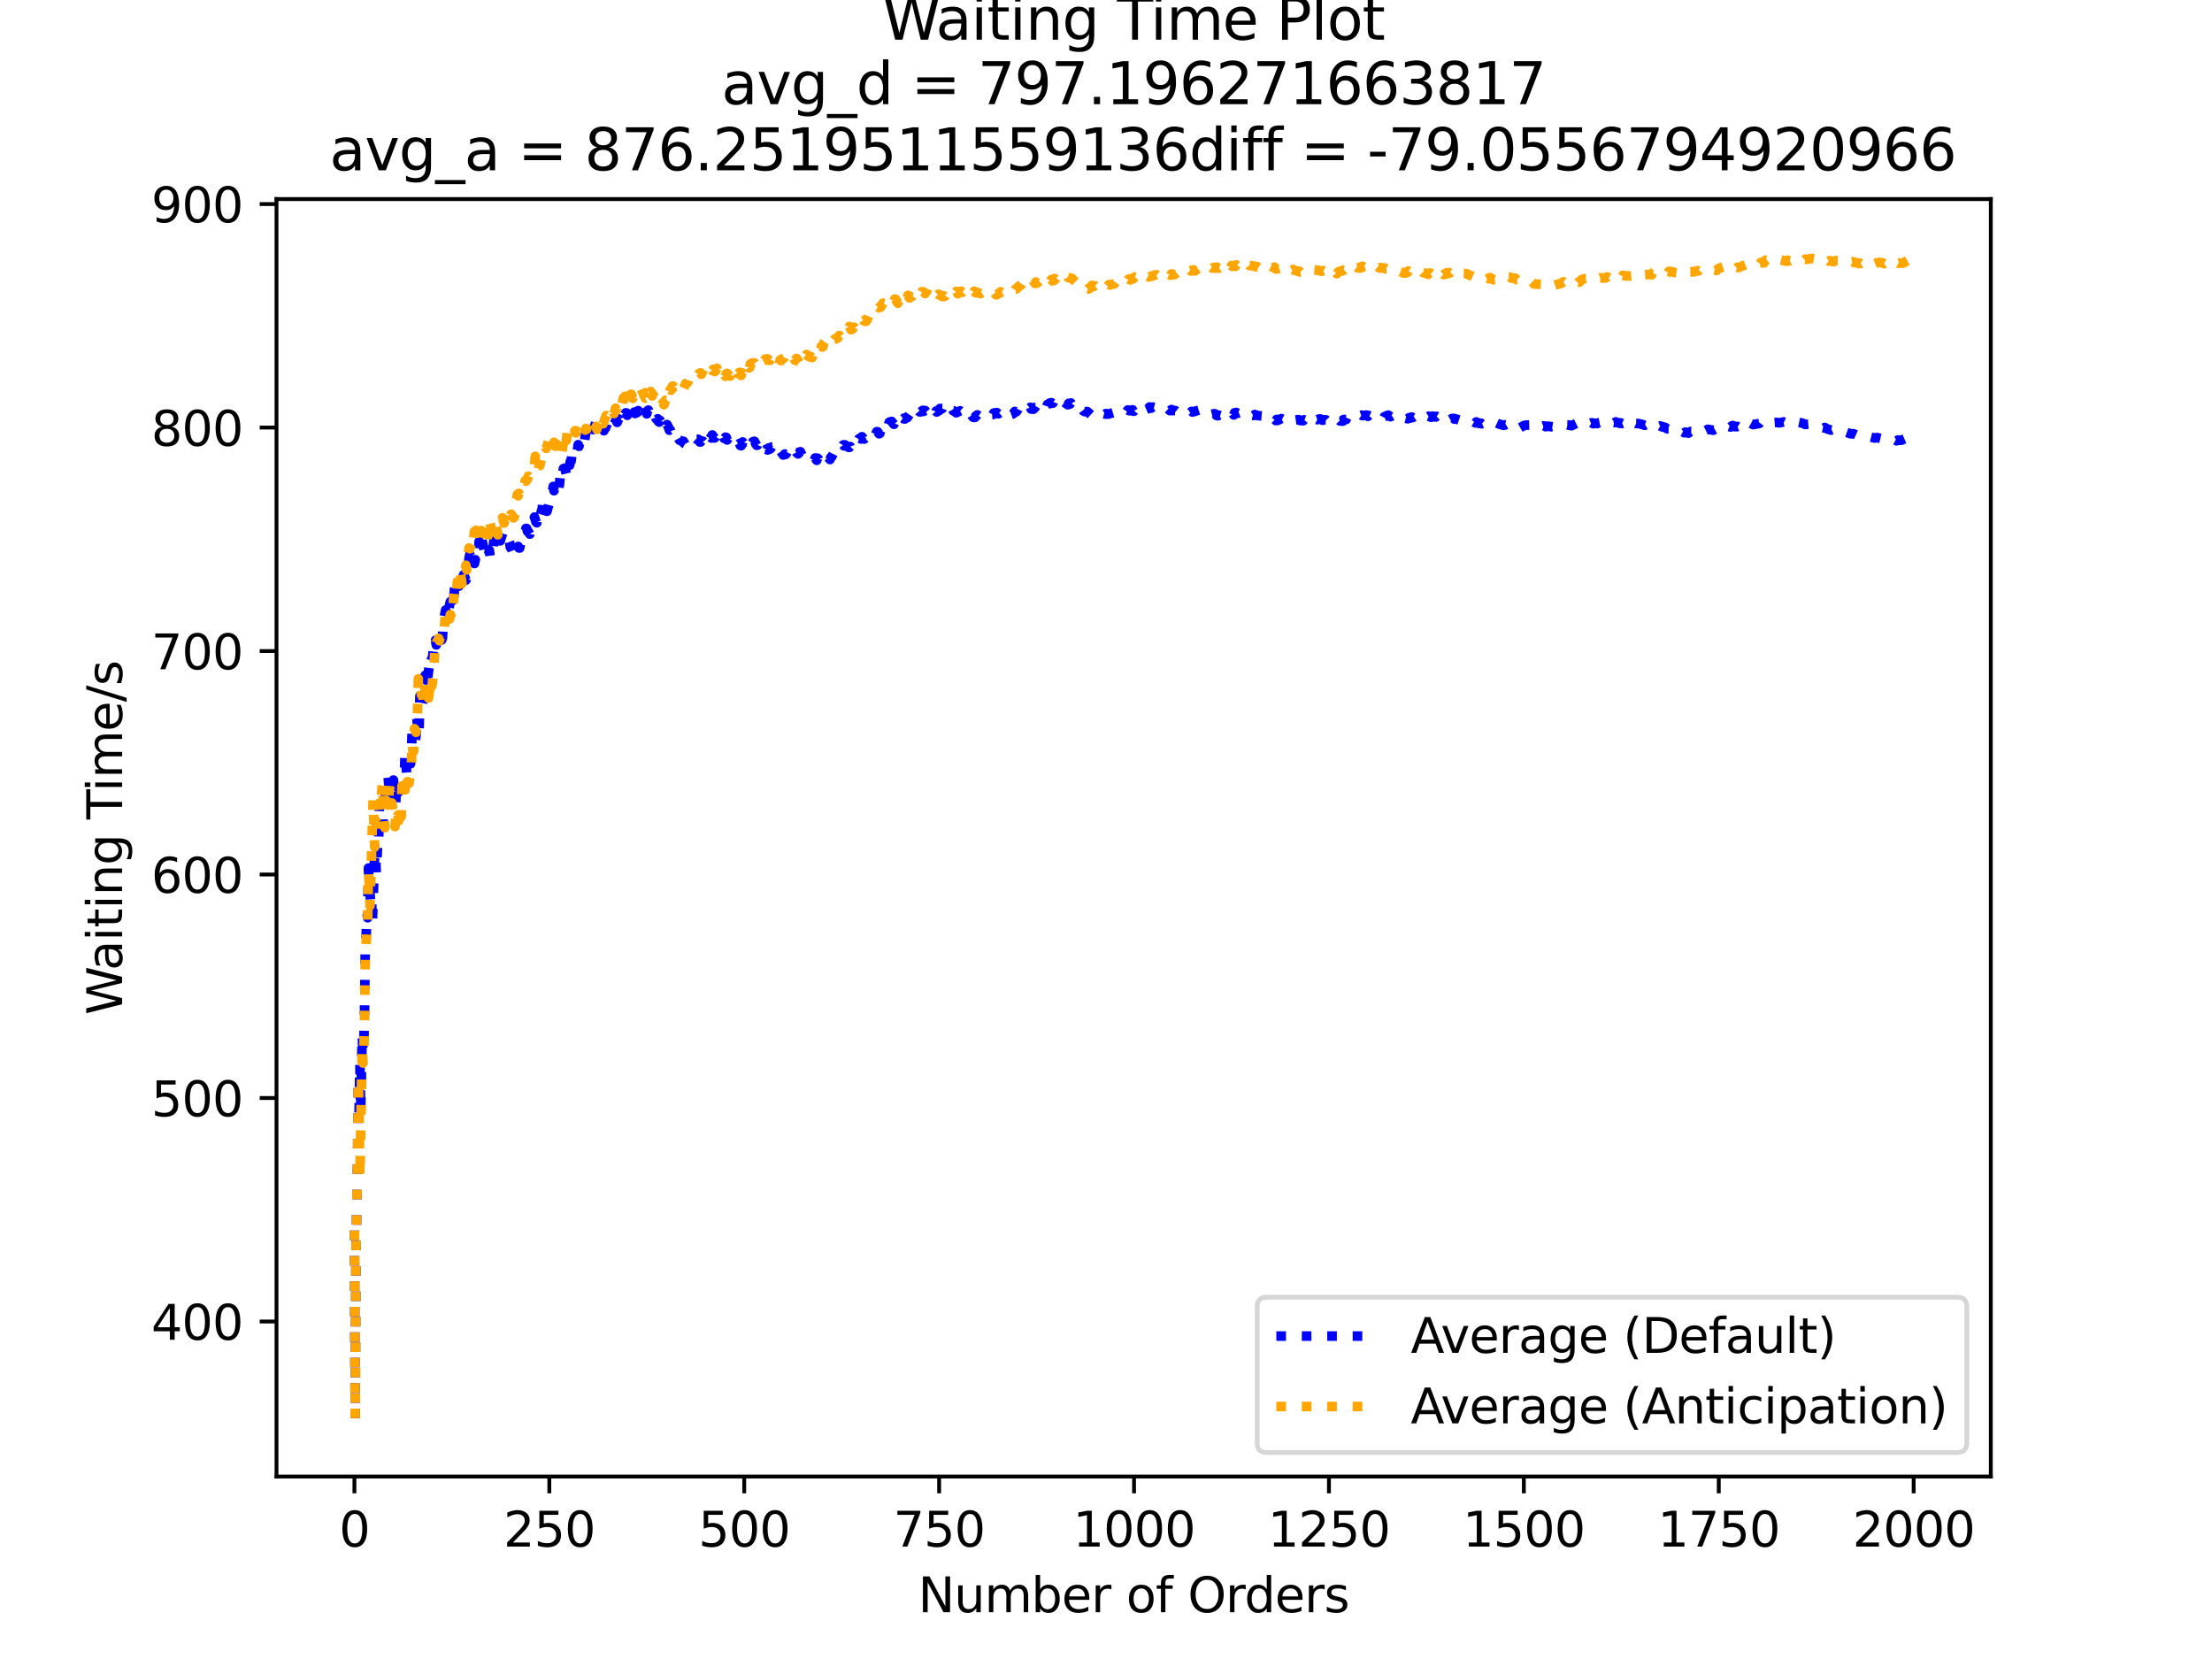 <?xml version="1.0" encoding="utf-8" standalone="no"?>
<!DOCTYPE svg PUBLIC "-//W3C//DTD SVG 1.1//EN"
  "http://www.w3.org/Graphics/SVG/1.1/DTD/svg11.dtd">
<svg xmlns:xlink="http://www.w3.org/1999/xlink" width="460.8pt" height="345.6pt" viewBox="0 0 460.8 345.6" xmlns="http://www.w3.org/2000/svg" version="1.1">
 <defs>
  <style type="text/css">*{stroke-linejoin: round; stroke-linecap: butt}</style>
 </defs>
 <g id="figure_1">
  <g id="patch_1">
   <path d="M 0 345.6 
L 460.8 345.6 
L 460.8 0 
L 0 0 
z
" style="fill: #ffffff"/>
  </g>
  <g id="axes_1">
   <g id="patch_2">
    <path d="M 57.6 307.584 
L 414.72 307.584 
L 414.72 41.472 
L 57.6 41.472 
z
" style="fill: #ffffff"/>
   </g>
   <g id="matplotlib.axis_1">
    <g id="xtick_1">
     <g id="line2d_1">
      <defs>
       <path id="mcab8794f7a" d="M 0 0 
L 0 3.5 
" style="stroke: #000000; stroke-width: 0.8"/>
      </defs>
      <g>
       <use xlink:href="#mcab8794f7a" x="73.833" y="307.584" style="stroke: #000000; stroke-width: 0.8"/>
      </g>
     </g>
     <g id="text_1">
      <!-- 0 -->
      <g transform="translate(70.651 322.182)scale(0.1 -0.1)">
       <defs>
        <path id="DejaVuSans-30" d="M 2034 4250 
Q 1547 4250 1301 3770 
Q 1056 3291 1056 2328 
Q 1056 1369 1301 889 
Q 1547 409 2034 409 
Q 2525 409 2770 889 
Q 3016 1369 3016 2328 
Q 3016 3291 2770 3770 
Q 2525 4250 2034 4250 
z
M 2034 4750 
Q 2819 4750 3233 4129 
Q 3647 3509 3647 2328 
Q 3647 1150 3233 529 
Q 2819 -91 2034 -91 
Q 1250 -91 836 529 
Q 422 1150 422 2328 
Q 422 3509 836 4129 
Q 1250 4750 2034 4750 
z
" transform="scale(0.016)"/>
       </defs>
       <use xlink:href="#DejaVuSans-30"/>
      </g>
     </g>
    </g>
    <g id="xtick_2">
     <g id="line2d_2">
      <g>
       <use xlink:href="#mcab8794f7a" x="114.435" y="307.584" style="stroke: #000000; stroke-width: 0.8"/>
      </g>
     </g>
     <g id="text_2">
      <!-- 250 -->
      <g transform="translate(104.891 322.182)scale(0.1 -0.1)">
       <defs>
        <path id="DejaVuSans-32" d="M 1228 531 
L 3431 531 
L 3431 0 
L 469 0 
L 469 531 
Q 828 903 1448 1529 
Q 2069 2156 2228 2338 
Q 2531 2678 2651 2914 
Q 2772 3150 2772 3378 
Q 2772 3750 2511 3984 
Q 2250 4219 1831 4219 
Q 1534 4219 1204 4116 
Q 875 4013 500 3803 
L 500 4441 
Q 881 4594 1212 4672 
Q 1544 4750 1819 4750 
Q 2544 4750 2975 4387 
Q 3406 4025 3406 3419 
Q 3406 3131 3298 2873 
Q 3191 2616 2906 2266 
Q 2828 2175 2409 1742 
Q 1991 1309 1228 531 
z
" transform="scale(0.016)"/>
        <path id="DejaVuSans-35" d="M 691 4666 
L 3169 4666 
L 3169 4134 
L 1269 4134 
L 1269 2991 
Q 1406 3038 1543 3061 
Q 1681 3084 1819 3084 
Q 2600 3084 3056 2656 
Q 3513 2228 3513 1497 
Q 3513 744 3044 326 
Q 2575 -91 1722 -91 
Q 1428 -91 1123 -41 
Q 819 9 494 109 
L 494 744 
Q 775 591 1075 516 
Q 1375 441 1709 441 
Q 2250 441 2565 725 
Q 2881 1009 2881 1497 
Q 2881 1984 2565 2268 
Q 2250 2553 1709 2553 
Q 1456 2553 1204 2497 
Q 953 2441 691 2322 
L 691 4666 
z
" transform="scale(0.016)"/>
       </defs>
       <use xlink:href="#DejaVuSans-32"/>
       <use xlink:href="#DejaVuSans-35" x="63.623"/>
       <use xlink:href="#DejaVuSans-30" x="127.246"/>
      </g>
     </g>
    </g>
    <g id="xtick_3">
     <g id="line2d_3">
      <g>
       <use xlink:href="#mcab8794f7a" x="155.037" y="307.584" style="stroke: #000000; stroke-width: 0.8"/>
      </g>
     </g>
     <g id="text_3">
      <!-- 500 -->
      <g transform="translate(145.493 322.182)scale(0.1 -0.1)">
       <use xlink:href="#DejaVuSans-35"/>
       <use xlink:href="#DejaVuSans-30" x="63.623"/>
       <use xlink:href="#DejaVuSans-30" x="127.246"/>
      </g>
     </g>
    </g>
    <g id="xtick_4">
     <g id="line2d_4">
      <g>
       <use xlink:href="#mcab8794f7a" x="195.639" y="307.584" style="stroke: #000000; stroke-width: 0.8"/>
      </g>
     </g>
     <g id="text_4">
      <!-- 750 -->
      <g transform="translate(186.095 322.182)scale(0.1 -0.1)">
       <defs>
        <path id="DejaVuSans-37" d="M 525 4666 
L 3525 4666 
L 3525 4397 
L 1831 0 
L 1172 0 
L 2766 4134 
L 525 4134 
L 525 4666 
z
" transform="scale(0.016)"/>
       </defs>
       <use xlink:href="#DejaVuSans-37"/>
       <use xlink:href="#DejaVuSans-35" x="63.623"/>
       <use xlink:href="#DejaVuSans-30" x="127.246"/>
      </g>
     </g>
    </g>
    <g id="xtick_5">
     <g id="line2d_5">
      <g>
       <use xlink:href="#mcab8794f7a" x="236.241" y="307.584" style="stroke: #000000; stroke-width: 0.8"/>
      </g>
     </g>
     <g id="text_5">
      <!-- 1000 -->
      <g transform="translate(223.516 322.182)scale(0.1 -0.1)">
       <defs>
        <path id="DejaVuSans-31" d="M 794 531 
L 1825 531 
L 1825 4091 
L 703 3866 
L 703 4441 
L 1819 4666 
L 2450 4666 
L 2450 531 
L 3481 531 
L 3481 0 
L 794 0 
L 794 531 
z
" transform="scale(0.016)"/>
       </defs>
       <use xlink:href="#DejaVuSans-31"/>
       <use xlink:href="#DejaVuSans-30" x="63.623"/>
       <use xlink:href="#DejaVuSans-30" x="127.246"/>
       <use xlink:href="#DejaVuSans-30" x="190.869"/>
      </g>
     </g>
    </g>
    <g id="xtick_6">
     <g id="line2d_6">
      <g>
       <use xlink:href="#mcab8794f7a" x="276.843" y="307.584" style="stroke: #000000; stroke-width: 0.8"/>
      </g>
     </g>
     <g id="text_6">
      <!-- 1250 -->
      <g transform="translate(264.118 322.182)scale(0.1 -0.1)">
       <use xlink:href="#DejaVuSans-31"/>
       <use xlink:href="#DejaVuSans-32" x="63.623"/>
       <use xlink:href="#DejaVuSans-35" x="127.246"/>
       <use xlink:href="#DejaVuSans-30" x="190.869"/>
      </g>
     </g>
    </g>
    <g id="xtick_7">
     <g id="line2d_7">
      <g>
       <use xlink:href="#mcab8794f7a" x="317.445" y="307.584" style="stroke: #000000; stroke-width: 0.8"/>
      </g>
     </g>
     <g id="text_7">
      <!-- 1500 -->
      <g transform="translate(304.72 322.182)scale(0.1 -0.1)">
       <use xlink:href="#DejaVuSans-31"/>
       <use xlink:href="#DejaVuSans-35" x="63.623"/>
       <use xlink:href="#DejaVuSans-30" x="127.246"/>
       <use xlink:href="#DejaVuSans-30" x="190.869"/>
      </g>
     </g>
    </g>
    <g id="xtick_8">
     <g id="line2d_8">
      <g>
       <use xlink:href="#mcab8794f7a" x="358.048" y="307.584" style="stroke: #000000; stroke-width: 0.8"/>
      </g>
     </g>
     <g id="text_8">
      <!-- 1750 -->
      <g transform="translate(345.323 322.182)scale(0.1 -0.1)">
       <use xlink:href="#DejaVuSans-31"/>
       <use xlink:href="#DejaVuSans-37" x="63.623"/>
       <use xlink:href="#DejaVuSans-35" x="127.246"/>
       <use xlink:href="#DejaVuSans-30" x="190.869"/>
      </g>
     </g>
    </g>
    <g id="xtick_9">
     <g id="line2d_9">
      <g>
       <use xlink:href="#mcab8794f7a" x="398.65" y="307.584" style="stroke: #000000; stroke-width: 0.8"/>
      </g>
     </g>
     <g id="text_9">
      <!-- 2000 -->
      <g transform="translate(385.925 322.182)scale(0.1 -0.1)">
       <use xlink:href="#DejaVuSans-32"/>
       <use xlink:href="#DejaVuSans-30" x="63.623"/>
       <use xlink:href="#DejaVuSans-30" x="127.246"/>
       <use xlink:href="#DejaVuSans-30" x="190.869"/>
      </g>
     </g>
    </g>
    <g id="text_10">
     <!-- Number of Orders -->
     <g transform="translate(191.262 335.861)scale(0.1 -0.1)">
      <defs>
       <path id="DejaVuSans-4e" d="M 628 4666 
L 1478 4666 
L 3547 763 
L 3547 4666 
L 4159 4666 
L 4159 0 
L 3309 0 
L 1241 3903 
L 1241 0 
L 628 0 
L 628 4666 
z
" transform="scale(0.016)"/>
       <path id="DejaVuSans-75" d="M 544 1381 
L 544 3500 
L 1119 3500 
L 1119 1403 
Q 1119 906 1312 657 
Q 1506 409 1894 409 
Q 2359 409 2629 706 
Q 2900 1003 2900 1516 
L 2900 3500 
L 3475 3500 
L 3475 0 
L 2900 0 
L 2900 538 
Q 2691 219 2414 64 
Q 2138 -91 1772 -91 
Q 1169 -91 856 284 
Q 544 659 544 1381 
z
M 1991 3584 
L 1991 3584 
z
" transform="scale(0.016)"/>
       <path id="DejaVuSans-6d" d="M 3328 2828 
Q 3544 3216 3844 3400 
Q 4144 3584 4550 3584 
Q 5097 3584 5394 3201 
Q 5691 2819 5691 2113 
L 5691 0 
L 5113 0 
L 5113 2094 
Q 5113 2597 4934 2840 
Q 4756 3084 4391 3084 
Q 3944 3084 3684 2787 
Q 3425 2491 3425 1978 
L 3425 0 
L 2847 0 
L 2847 2094 
Q 2847 2600 2669 2842 
Q 2491 3084 2119 3084 
Q 1678 3084 1418 2786 
Q 1159 2488 1159 1978 
L 1159 0 
L 581 0 
L 581 3500 
L 1159 3500 
L 1159 2956 
Q 1356 3278 1631 3431 
Q 1906 3584 2284 3584 
Q 2666 3584 2933 3390 
Q 3200 3197 3328 2828 
z
" transform="scale(0.016)"/>
       <path id="DejaVuSans-62" d="M 3116 1747 
Q 3116 2381 2855 2742 
Q 2594 3103 2138 3103 
Q 1681 3103 1420 2742 
Q 1159 2381 1159 1747 
Q 1159 1113 1420 752 
Q 1681 391 2138 391 
Q 2594 391 2855 752 
Q 3116 1113 3116 1747 
z
M 1159 2969 
Q 1341 3281 1617 3432 
Q 1894 3584 2278 3584 
Q 2916 3584 3314 3078 
Q 3713 2572 3713 1747 
Q 3713 922 3314 415 
Q 2916 -91 2278 -91 
Q 1894 -91 1617 61 
Q 1341 213 1159 525 
L 1159 0 
L 581 0 
L 581 4863 
L 1159 4863 
L 1159 2969 
z
" transform="scale(0.016)"/>
       <path id="DejaVuSans-65" d="M 3597 1894 
L 3597 1613 
L 953 1613 
Q 991 1019 1311 708 
Q 1631 397 2203 397 
Q 2534 397 2845 478 
Q 3156 559 3463 722 
L 3463 178 
Q 3153 47 2828 -22 
Q 2503 -91 2169 -91 
Q 1331 -91 842 396 
Q 353 884 353 1716 
Q 353 2575 817 3079 
Q 1281 3584 2069 3584 
Q 2775 3584 3186 3129 
Q 3597 2675 3597 1894 
z
M 3022 2063 
Q 3016 2534 2758 2815 
Q 2500 3097 2075 3097 
Q 1594 3097 1305 2825 
Q 1016 2553 972 2059 
L 3022 2063 
z
" transform="scale(0.016)"/>
       <path id="DejaVuSans-72" d="M 2631 2963 
Q 2534 3019 2420 3045 
Q 2306 3072 2169 3072 
Q 1681 3072 1420 2755 
Q 1159 2438 1159 1844 
L 1159 0 
L 581 0 
L 581 3500 
L 1159 3500 
L 1159 2956 
Q 1341 3275 1631 3429 
Q 1922 3584 2338 3584 
Q 2397 3584 2469 3576 
Q 2541 3569 2628 3553 
L 2631 2963 
z
" transform="scale(0.016)"/>
       <path id="DejaVuSans-20" transform="scale(0.016)"/>
       <path id="DejaVuSans-6f" d="M 1959 3097 
Q 1497 3097 1228 2736 
Q 959 2375 959 1747 
Q 959 1119 1226 758 
Q 1494 397 1959 397 
Q 2419 397 2687 759 
Q 2956 1122 2956 1747 
Q 2956 2369 2687 2733 
Q 2419 3097 1959 3097 
z
M 1959 3584 
Q 2709 3584 3137 3096 
Q 3566 2609 3566 1747 
Q 3566 888 3137 398 
Q 2709 -91 1959 -91 
Q 1206 -91 779 398 
Q 353 888 353 1747 
Q 353 2609 779 3096 
Q 1206 3584 1959 3584 
z
" transform="scale(0.016)"/>
       <path id="DejaVuSans-66" d="M 2375 4863 
L 2375 4384 
L 1825 4384 
Q 1516 4384 1395 4259 
Q 1275 4134 1275 3809 
L 1275 3500 
L 2222 3500 
L 2222 3053 
L 1275 3053 
L 1275 0 
L 697 0 
L 697 3053 
L 147 3053 
L 147 3500 
L 697 3500 
L 697 3744 
Q 697 4328 969 4595 
Q 1241 4863 1831 4863 
L 2375 4863 
z
" transform="scale(0.016)"/>
       <path id="DejaVuSans-4f" d="M 2522 4238 
Q 1834 4238 1429 3725 
Q 1025 3213 1025 2328 
Q 1025 1447 1429 934 
Q 1834 422 2522 422 
Q 3209 422 3611 934 
Q 4013 1447 4013 2328 
Q 4013 3213 3611 3725 
Q 3209 4238 2522 4238 
z
M 2522 4750 
Q 3503 4750 4090 4092 
Q 4678 3434 4678 2328 
Q 4678 1225 4090 567 
Q 3503 -91 2522 -91 
Q 1538 -91 948 565 
Q 359 1222 359 2328 
Q 359 3434 948 4092 
Q 1538 4750 2522 4750 
z
" transform="scale(0.016)"/>
       <path id="DejaVuSans-64" d="M 2906 2969 
L 2906 4863 
L 3481 4863 
L 3481 0 
L 2906 0 
L 2906 525 
Q 2725 213 2448 61 
Q 2172 -91 1784 -91 
Q 1150 -91 751 415 
Q 353 922 353 1747 
Q 353 2572 751 3078 
Q 1150 3584 1784 3584 
Q 2172 3584 2448 3432 
Q 2725 3281 2906 2969 
z
M 947 1747 
Q 947 1113 1208 752 
Q 1469 391 1925 391 
Q 2381 391 2643 752 
Q 2906 1113 2906 1747 
Q 2906 2381 2643 2742 
Q 2381 3103 1925 3103 
Q 1469 3103 1208 2742 
Q 947 2381 947 1747 
z
" transform="scale(0.016)"/>
       <path id="DejaVuSans-73" d="M 2834 3397 
L 2834 2853 
Q 2591 2978 2328 3040 
Q 2066 3103 1784 3103 
Q 1356 3103 1142 2972 
Q 928 2841 928 2578 
Q 928 2378 1081 2264 
Q 1234 2150 1697 2047 
L 1894 2003 
Q 2506 1872 2764 1633 
Q 3022 1394 3022 966 
Q 3022 478 2636 193 
Q 2250 -91 1575 -91 
Q 1294 -91 989 -36 
Q 684 19 347 128 
L 347 722 
Q 666 556 975 473 
Q 1284 391 1588 391 
Q 1994 391 2212 530 
Q 2431 669 2431 922 
Q 2431 1156 2273 1281 
Q 2116 1406 1581 1522 
L 1381 1569 
Q 847 1681 609 1914 
Q 372 2147 372 2553 
Q 372 3047 722 3315 
Q 1072 3584 1716 3584 
Q 2034 3584 2315 3537 
Q 2597 3491 2834 3397 
z
" transform="scale(0.016)"/>
      </defs>
      <use xlink:href="#DejaVuSans-4e"/>
      <use xlink:href="#DejaVuSans-75" x="74.805"/>
      <use xlink:href="#DejaVuSans-6d" x="138.184"/>
      <use xlink:href="#DejaVuSans-62" x="235.596"/>
      <use xlink:href="#DejaVuSans-65" x="299.072"/>
      <use xlink:href="#DejaVuSans-72" x="360.596"/>
      <use xlink:href="#DejaVuSans-20" x="401.709"/>
      <use xlink:href="#DejaVuSans-6f" x="433.496"/>
      <use xlink:href="#DejaVuSans-66" x="494.678"/>
      <use xlink:href="#DejaVuSans-20" x="529.883"/>
      <use xlink:href="#DejaVuSans-4f" x="561.67"/>
      <use xlink:href="#DejaVuSans-72" x="640.381"/>
      <use xlink:href="#DejaVuSans-64" x="679.744"/>
      <use xlink:href="#DejaVuSans-65" x="743.221"/>
      <use xlink:href="#DejaVuSans-72" x="804.744"/>
      <use xlink:href="#DejaVuSans-73" x="845.857"/>
     </g>
    </g>
   </g>
   <g id="matplotlib.axis_2">
    <g id="ytick_1">
     <g id="line2d_10">
      <defs>
       <path id="mbb0a306356" d="M 0 0 
L -3.5 0 
" style="stroke: #000000; stroke-width: 0.8"/>
      </defs>
      <g>
       <use xlink:href="#mbb0a306356" x="57.6" y="275.293" style="stroke: #000000; stroke-width: 0.8"/>
      </g>
     </g>
     <g id="text_11">
      <!-- 400 -->
      <g transform="translate(31.512 279.092)scale(0.1 -0.1)">
       <defs>
        <path id="DejaVuSans-34" d="M 2419 4116 
L 825 1625 
L 2419 1625 
L 2419 4116 
z
M 2253 4666 
L 3047 4666 
L 3047 1625 
L 3713 1625 
L 3713 1100 
L 3047 1100 
L 3047 0 
L 2419 0 
L 2419 1100 
L 313 1100 
L 313 1709 
L 2253 4666 
z
" transform="scale(0.016)"/>
       </defs>
       <use xlink:href="#DejaVuSans-34"/>
       <use xlink:href="#DejaVuSans-30" x="63.623"/>
       <use xlink:href="#DejaVuSans-30" x="127.246"/>
      </g>
     </g>
    </g>
    <g id="ytick_2">
     <g id="line2d_11">
      <g>
       <use xlink:href="#mbb0a306356" x="57.6" y="228.737" style="stroke: #000000; stroke-width: 0.8"/>
      </g>
     </g>
     <g id="text_12">
      <!-- 500 -->
      <g transform="translate(31.512 232.536)scale(0.1 -0.1)">
       <use xlink:href="#DejaVuSans-35"/>
       <use xlink:href="#DejaVuSans-30" x="63.623"/>
       <use xlink:href="#DejaVuSans-30" x="127.246"/>
      </g>
     </g>
    </g>
    <g id="ytick_3">
     <g id="line2d_12">
      <g>
       <use xlink:href="#mbb0a306356" x="57.6" y="182.181" style="stroke: #000000; stroke-width: 0.8"/>
      </g>
     </g>
     <g id="text_13">
      <!-- 600 -->
      <g transform="translate(31.512 185.98)scale(0.1 -0.1)">
       <defs>
        <path id="DejaVuSans-36" d="M 2113 2584 
Q 1688 2584 1439 2293 
Q 1191 2003 1191 1497 
Q 1191 994 1439 701 
Q 1688 409 2113 409 
Q 2538 409 2786 701 
Q 3034 994 3034 1497 
Q 3034 2003 2786 2293 
Q 2538 2584 2113 2584 
z
M 3366 4563 
L 3366 3988 
Q 3128 4100 2886 4159 
Q 2644 4219 2406 4219 
Q 1781 4219 1451 3797 
Q 1122 3375 1075 2522 
Q 1259 2794 1537 2939 
Q 1816 3084 2150 3084 
Q 2853 3084 3261 2657 
Q 3669 2231 3669 1497 
Q 3669 778 3244 343 
Q 2819 -91 2113 -91 
Q 1303 -91 875 529 
Q 447 1150 447 2328 
Q 447 3434 972 4092 
Q 1497 4750 2381 4750 
Q 2619 4750 2861 4703 
Q 3103 4656 3366 4563 
z
" transform="scale(0.016)"/>
       </defs>
       <use xlink:href="#DejaVuSans-36"/>
       <use xlink:href="#DejaVuSans-30" x="63.623"/>
       <use xlink:href="#DejaVuSans-30" x="127.246"/>
      </g>
     </g>
    </g>
    <g id="ytick_4">
     <g id="line2d_13">
      <g>
       <use xlink:href="#mbb0a306356" x="57.6" y="135.624" style="stroke: #000000; stroke-width: 0.8"/>
      </g>
     </g>
     <g id="text_14">
      <!-- 700 -->
      <g transform="translate(31.512 139.424)scale(0.1 -0.1)">
       <use xlink:href="#DejaVuSans-37"/>
       <use xlink:href="#DejaVuSans-30" x="63.623"/>
       <use xlink:href="#DejaVuSans-30" x="127.246"/>
      </g>
     </g>
    </g>
    <g id="ytick_5">
     <g id="line2d_14">
      <g>
       <use xlink:href="#mbb0a306356" x="57.6" y="89.068" style="stroke: #000000; stroke-width: 0.8"/>
      </g>
     </g>
     <g id="text_15">
      <!-- 800 -->
      <g transform="translate(31.512 92.867)scale(0.1 -0.1)">
       <defs>
        <path id="DejaVuSans-38" d="M 2034 2216 
Q 1584 2216 1326 1975 
Q 1069 1734 1069 1313 
Q 1069 891 1326 650 
Q 1584 409 2034 409 
Q 2484 409 2743 651 
Q 3003 894 3003 1313 
Q 3003 1734 2745 1975 
Q 2488 2216 2034 2216 
z
M 1403 2484 
Q 997 2584 770 2862 
Q 544 3141 544 3541 
Q 544 4100 942 4425 
Q 1341 4750 2034 4750 
Q 2731 4750 3128 4425 
Q 3525 4100 3525 3541 
Q 3525 3141 3298 2862 
Q 3072 2584 2669 2484 
Q 3125 2378 3379 2068 
Q 3634 1759 3634 1313 
Q 3634 634 3220 271 
Q 2806 -91 2034 -91 
Q 1263 -91 848 271 
Q 434 634 434 1313 
Q 434 1759 690 2068 
Q 947 2378 1403 2484 
z
M 1172 3481 
Q 1172 3119 1398 2916 
Q 1625 2713 2034 2713 
Q 2441 2713 2670 2916 
Q 2900 3119 2900 3481 
Q 2900 3844 2670 4047 
Q 2441 4250 2034 4250 
Q 1625 4250 1398 4047 
Q 1172 3844 1172 3481 
z
" transform="scale(0.016)"/>
       </defs>
       <use xlink:href="#DejaVuSans-38"/>
       <use xlink:href="#DejaVuSans-30" x="63.623"/>
       <use xlink:href="#DejaVuSans-30" x="127.246"/>
      </g>
     </g>
    </g>
    <g id="ytick_6">
     <g id="line2d_15">
      <g>
       <use xlink:href="#mbb0a306356" x="57.6" y="42.512" style="stroke: #000000; stroke-width: 0.8"/>
      </g>
     </g>
     <g id="text_16">
      <!-- 900 -->
      <g transform="translate(31.512 46.311)scale(0.1 -0.1)">
       <defs>
        <path id="DejaVuSans-39" d="M 703 97 
L 703 672 
Q 941 559 1184 500 
Q 1428 441 1663 441 
Q 2288 441 2617 861 
Q 2947 1281 2994 2138 
Q 2813 1869 2534 1725 
Q 2256 1581 1919 1581 
Q 1219 1581 811 2004 
Q 403 2428 403 3163 
Q 403 3881 828 4315 
Q 1253 4750 1959 4750 
Q 2769 4750 3195 4129 
Q 3622 3509 3622 2328 
Q 3622 1225 3098 567 
Q 2575 -91 1691 -91 
Q 1453 -91 1209 -44 
Q 966 3 703 97 
z
M 1959 2075 
Q 2384 2075 2632 2365 
Q 2881 2656 2881 3163 
Q 2881 3666 2632 3958 
Q 2384 4250 1959 4250 
Q 1534 4250 1286 3958 
Q 1038 3666 1038 3163 
Q 1038 2656 1286 2365 
Q 1534 2075 1959 2075 
z
" transform="scale(0.016)"/>
       </defs>
       <use xlink:href="#DejaVuSans-39"/>
       <use xlink:href="#DejaVuSans-30" x="63.623"/>
       <use xlink:href="#DejaVuSans-30" x="127.246"/>
      </g>
     </g>
    </g>
    <g id="text_17">
     <!-- Waiting Time/s -->
     <g transform="translate(25.433 211.41)rotate(-90)scale(0.1 -0.1)">
      <defs>
       <path id="DejaVuSans-57" d="M 213 4666 
L 850 4666 
L 1831 722 
L 2809 4666 
L 3519 4666 
L 4500 722 
L 5478 4666 
L 6119 4666 
L 4947 0 
L 4153 0 
L 3169 4050 
L 2175 0 
L 1381 0 
L 213 4666 
z
" transform="scale(0.016)"/>
       <path id="DejaVuSans-61" d="M 2194 1759 
Q 1497 1759 1228 1600 
Q 959 1441 959 1056 
Q 959 750 1161 570 
Q 1363 391 1709 391 
Q 2188 391 2477 730 
Q 2766 1069 2766 1631 
L 2766 1759 
L 2194 1759 
z
M 3341 1997 
L 3341 0 
L 2766 0 
L 2766 531 
Q 2569 213 2275 61 
Q 1981 -91 1556 -91 
Q 1019 -91 701 211 
Q 384 513 384 1019 
Q 384 1609 779 1909 
Q 1175 2209 1959 2209 
L 2766 2209 
L 2766 2266 
Q 2766 2663 2505 2880 
Q 2244 3097 1772 3097 
Q 1472 3097 1187 3025 
Q 903 2953 641 2809 
L 641 3341 
Q 956 3463 1253 3523 
Q 1550 3584 1831 3584 
Q 2591 3584 2966 3190 
Q 3341 2797 3341 1997 
z
" transform="scale(0.016)"/>
       <path id="DejaVuSans-69" d="M 603 3500 
L 1178 3500 
L 1178 0 
L 603 0 
L 603 3500 
z
M 603 4863 
L 1178 4863 
L 1178 4134 
L 603 4134 
L 603 4863 
z
" transform="scale(0.016)"/>
       <path id="DejaVuSans-74" d="M 1172 4494 
L 1172 3500 
L 2356 3500 
L 2356 3053 
L 1172 3053 
L 1172 1153 
Q 1172 725 1289 603 
Q 1406 481 1766 481 
L 2356 481 
L 2356 0 
L 1766 0 
Q 1100 0 847 248 
Q 594 497 594 1153 
L 594 3053 
L 172 3053 
L 172 3500 
L 594 3500 
L 594 4494 
L 1172 4494 
z
" transform="scale(0.016)"/>
       <path id="DejaVuSans-6e" d="M 3513 2113 
L 3513 0 
L 2938 0 
L 2938 2094 
Q 2938 2591 2744 2837 
Q 2550 3084 2163 3084 
Q 1697 3084 1428 2787 
Q 1159 2491 1159 1978 
L 1159 0 
L 581 0 
L 581 3500 
L 1159 3500 
L 1159 2956 
Q 1366 3272 1645 3428 
Q 1925 3584 2291 3584 
Q 2894 3584 3203 3211 
Q 3513 2838 3513 2113 
z
" transform="scale(0.016)"/>
       <path id="DejaVuSans-67" d="M 2906 1791 
Q 2906 2416 2648 2759 
Q 2391 3103 1925 3103 
Q 1463 3103 1205 2759 
Q 947 2416 947 1791 
Q 947 1169 1205 825 
Q 1463 481 1925 481 
Q 2391 481 2648 825 
Q 2906 1169 2906 1791 
z
M 3481 434 
Q 3481 -459 3084 -895 
Q 2688 -1331 1869 -1331 
Q 1566 -1331 1297 -1286 
Q 1028 -1241 775 -1147 
L 775 -588 
Q 1028 -725 1275 -790 
Q 1522 -856 1778 -856 
Q 2344 -856 2625 -561 
Q 2906 -266 2906 331 
L 2906 616 
Q 2728 306 2450 153 
Q 2172 0 1784 0 
Q 1141 0 747 490 
Q 353 981 353 1791 
Q 353 2603 747 3093 
Q 1141 3584 1784 3584 
Q 2172 3584 2450 3431 
Q 2728 3278 2906 2969 
L 2906 3500 
L 3481 3500 
L 3481 434 
z
" transform="scale(0.016)"/>
       <path id="DejaVuSans-54" d="M -19 4666 
L 3928 4666 
L 3928 4134 
L 2272 4134 
L 2272 0 
L 1638 0 
L 1638 4134 
L -19 4134 
L -19 4666 
z
" transform="scale(0.016)"/>
       <path id="DejaVuSans-2f" d="M 1625 4666 
L 2156 4666 
L 531 -594 
L 0 -594 
L 1625 4666 
z
" transform="scale(0.016)"/>
      </defs>
      <use xlink:href="#DejaVuSans-57"/>
      <use xlink:href="#DejaVuSans-61" x="92.502"/>
      <use xlink:href="#DejaVuSans-69" x="153.781"/>
      <use xlink:href="#DejaVuSans-74" x="181.564"/>
      <use xlink:href="#DejaVuSans-69" x="220.773"/>
      <use xlink:href="#DejaVuSans-6e" x="248.557"/>
      <use xlink:href="#DejaVuSans-67" x="311.936"/>
      <use xlink:href="#DejaVuSans-20" x="375.412"/>
      <use xlink:href="#DejaVuSans-54" x="407.199"/>
      <use xlink:href="#DejaVuSans-69" x="465.158"/>
      <use xlink:href="#DejaVuSans-6d" x="492.941"/>
      <use xlink:href="#DejaVuSans-65" x="590.354"/>
      <use xlink:href="#DejaVuSans-2f" x="651.877"/>
      <use xlink:href="#DejaVuSans-73" x="685.568"/>
     </g>
    </g>
   </g>
   <g id="line2d_16">
    <path d="M 73.833 256.337 
L 73.995 295.488 
L 74.158 261.159 
L 74.482 242.368 
L 74.645 224.98 
L 74.807 231.837 
L 74.97 221.494 
L 75.132 231.526 
L 75.457 215.507 
L 75.619 219.145 
L 75.782 217.944 
L 75.944 210.286 
L 76.106 196.318 
L 76.269 195.229 
L 76.431 190.299 
L 76.594 191.189 
L 76.756 180.818 
L 76.918 186.184 
L 77.081 186.209 
L 77.243 188.351 
L 77.406 187.244 
L 77.568 192.517 
L 78.055 177.655 
L 78.218 177.658 
L 78.38 181.812 
L 78.705 175.252 
L 78.867 175.723 
L 79.03 168.442 
L 79.355 165.112 
L 79.517 167.579 
L 79.679 167.024 
L 79.842 171.909 
L 80.167 164.185 
L 80.329 165.872 
L 80.654 161.38 
L 80.816 161.417 
L 80.979 163.355 
L 81.141 163.698 
L 81.304 166.535 
L 81.466 165.83 
L 81.628 167.038 
L 81.953 162.494 
L 82.116 163.832 
L 82.278 167.018 
L 82.44 167.174 
L 82.603 163.302 
L 82.928 165.089 
L 83.09 164.719 
L 83.252 162.55 
L 83.415 164.017 
L 83.74 163.451 
L 83.902 164.424 
L 84.064 162.313 
L 84.227 162.095 
L 84.389 156.778 
L 84.714 161.038 
L 84.877 159.53 
L 85.039 160.472 
L 85.364 158.942 
L 85.526 159.09 
L 85.689 157.232 
L 85.851 152.549 
L 86.013 152.761 
L 86.338 154.748 
L 86.501 154.354 
L 86.663 153.254 
L 86.825 149.264 
L 87.15 153.337 
L 87.313 151.411 
L 87.475 145.009 
L 87.637 146.28 
L 87.8 145.23 
L 87.962 146.641 
L 88.125 145.89 
L 88.287 144.056 
L 88.449 140.877 
L 88.612 140.656 
L 88.774 141.665 
L 88.937 139.558 
L 89.099 141.13 
L 89.424 138.657 
L 89.586 139.524 
L 89.749 137.793 
L 89.911 137.298 
L 90.074 137.196 
L 90.398 134.33 
L 90.561 134.836 
L 90.723 133.382 
L 90.886 134.347 
L 91.048 133.303 
L 91.21 134.376 
L 91.373 134.115 
L 91.535 134.45 
L 91.698 134.429 
L 91.86 133.179 
L 92.022 133.313 
L 92.185 132.833 
L 92.347 128.898 
L 92.51 128.758 
L 92.835 127.071 
L 92.997 127.913 
L 93.159 125.983 
L 93.484 126.838 
L 93.809 125.345 
L 93.971 125.465 
L 94.134 126.838 
L 94.459 125.398 
L 94.783 121.552 
L 94.946 122.619 
L 95.108 122.065 
L 95.271 122.373 
L 95.433 121.751 
L 95.595 122.114 
L 95.92 119.914 
L 96.083 120.313 
L 96.245 119.514 
L 96.408 120.422 
L 96.57 119.757 
L 96.732 120.011 
L 97.057 120.857 
L 97.22 120.473 
L 97.382 119.228 
L 97.544 119.151 
L 97.707 116.318 
L 97.869 115.485 
L 98.032 116.45 
L 98.194 115.511 
L 98.356 115.681 
L 98.519 116.554 
L 98.681 116.454 
L 98.844 117.404 
L 99.006 116.595 
L 99.168 117.166 
L 99.331 115.113 
L 99.493 115.092 
L 99.656 114.854 
L 99.818 112.785 
L 99.98 113.098 
L 100.143 111.074 
L 100.468 112.814 
L 100.955 115.073 
L 101.117 114.632 
L 101.28 115.883 
L 101.442 115.845 
L 101.605 115.951 
L 101.767 115.798 
L 101.929 114.612 
L 102.092 115.815 
L 102.254 116.069 
L 102.417 114.75 
L 102.579 115.041 
L 102.741 113.882 
L 103.066 111.067 
L 103.229 111.681 
L 103.391 111.735 
L 103.553 111.231 
L 103.878 112.2 
L 104.041 112.324 
L 104.203 112.683 
L 104.853 110.628 
L 105.178 111.507 
L 105.34 111.816 
L 105.502 112.391 
L 105.99 112.527 
L 106.152 112.967 
L 106.314 114.032 
L 106.477 114.111 
L 106.964 115.331 
L 107.126 115.028 
L 107.289 115.416 
L 107.451 114.709 
L 107.614 115.142 
L 107.776 115.034 
L 107.939 113.83 
L 108.101 114.155 
L 108.263 114.162 
L 108.426 113.216 
L 108.588 112.98 
L 108.751 113.032 
L 109.238 111.391 
L 109.563 110.083 
L 109.725 110.092 
L 109.887 110.693 
L 110.05 110.743 
L 110.375 111.27 
L 110.537 110.129 
L 110.699 109.994 
L 111.187 108.568 
L 111.349 107.716 
L 111.674 108.775 
L 111.836 108.907 
L 111.999 107.812 
L 112.161 108.651 
L 112.324 107.73 
L 112.486 107.544 
L 112.973 105.864 
L 113.136 103.977 
L 113.46 105.597 
L 113.623 105.799 
L 113.948 106.514 
L 114.272 105.318 
L 114.597 104.025 
L 114.76 103.568 
L 114.922 103.469 
L 115.247 101.335 
L 115.409 102.229 
L 115.572 101.81 
L 115.734 101.937 
L 115.897 102.325 
L 116.059 102.248 
L 116.221 103.096 
L 116.384 101.399 
L 116.546 100.959 
L 116.709 99.041 
L 116.871 99.033 
L 117.033 98.07 
L 117.196 98.906 
L 117.358 97.635 
L 117.521 97.539 
L 117.683 97.575 
L 118.008 98.906 
L 118.333 96.535 
L 118.495 96.455 
L 118.657 96.933 
L 118.82 96.077 
L 118.982 96.043 
L 119.145 94.331 
L 119.307 94.045 
L 119.47 94.357 
L 119.632 93.724 
L 119.957 93.275 
L 120.282 93.763 
L 120.444 92.635 
L 120.606 92.978 
L 120.769 92.193 
L 120.931 92.557 
L 121.094 92.496 
L 121.256 91.921 
L 121.418 92.102 
L 121.581 91.62 
L 121.743 92.135 
L 122.068 89.741 
L 122.23 90.253 
L 122.393 90.152 
L 122.718 88.42 
L 123.205 88.692 
L 123.367 88.869 
L 123.53 89.482 
L 123.692 89.258 
L 124.179 87.797 
L 124.342 88.047 
L 124.667 88.115 
L 124.829 88.42 
L 125.154 89.141 
L 125.316 89.363 
L 125.479 89.363 
L 125.641 88.96 
L 125.803 89.725 
L 125.966 89.253 
L 126.128 89.205 
L 126.453 88.377 
L 126.615 87.797 
L 126.778 87.718 
L 126.94 87.9 
L 127.103 87.778 
L 127.428 88.641 
L 127.59 88.484 
L 127.752 88.743 
L 128.077 88.172 
L 128.24 87.64 
L 128.402 87.639 
L 128.564 87.994 
L 128.889 87.26 
L 129.052 87.74 
L 129.214 86.673 
L 129.539 87.21 
L 129.701 87.224 
L 130.351 86 
L 130.513 86.025 
L 130.676 86.517 
L 131.163 85.189 
L 131.813 86.698 
L 131.975 86.918 
L 132.137 85.847 
L 132.3 86.143 
L 132.462 86.077 
L 132.625 85.702 
L 132.787 85.909 
L 132.949 85.538 
L 133.112 86.309 
L 133.274 86.519 
L 133.437 86.967 
L 133.761 86.087 
L 134.249 86.655 
L 134.573 85.817 
L 134.736 86.219 
L 134.898 85.569 
L 135.061 85.429 
L 135.223 86.244 
L 135.386 85.971 
L 135.548 86.128 
L 135.71 86.474 
L 135.873 86.349 
L 136.198 86.879 
L 136.36 86.593 
L 136.522 86.765 
L 136.685 87.25 
L 136.847 87.372 
L 137.01 87.227 
L 137.172 87.819 
L 137.334 87.937 
L 137.497 87.584 
L 137.659 88.05 
L 137.822 88.175 
L 137.984 87.588 
L 138.146 88.248 
L 138.309 88.131 
L 138.471 88.593 
L 138.634 88.647 
L 138.796 88.904 
L 138.959 88.449 
L 139.283 89.083 
L 139.446 89.623 
L 139.608 89.541 
L 139.933 90.493 
L 140.095 90.61 
L 140.42 91.434 
L 140.583 91.336 
L 140.745 91.574 
L 141.07 91.057 
L 141.232 91.108 
L 141.557 91.699 
L 141.882 91.8 
L 142.044 91.953 
L 142.369 91.929 
L 142.532 92.365 
L 142.694 92.445 
L 142.856 92.742 
L 143.181 92.336 
L 143.993 92.083 
L 144.156 91.728 
L 144.318 91.7 
L 144.643 91.876 
L 144.805 91.73 
L 144.968 91.358 
L 145.13 91.51 
L 145.455 91.503 
L 145.78 92.074 
L 145.942 92.078 
L 146.105 91.853 
L 146.429 91.912 
L 146.592 92.124 
L 146.754 91.682 
L 146.917 91.701 
L 147.241 92.311 
L 147.404 91.669 
L 147.729 91.849 
L 147.891 91.609 
L 148.053 91.106 
L 148.216 91.254 
L 148.378 90.606 
L 148.865 91.243 
L 149.028 90.905 
L 149.19 90.846 
L 149.353 91.051 
L 149.677 91.166 
L 150.165 90.104 
L 150.49 91.034 
L 150.652 90.98 
L 150.814 91.306 
L 150.977 91.282 
L 151.139 91.065 
L 151.302 91.128 
L 151.464 91.651 
L 151.789 91.257 
L 152.276 91.272 
L 152.438 91.508 
L 152.601 91.287 
L 152.763 91.676 
L 152.926 91.572 
L 153.088 91.699 
L 153.25 92.247 
L 153.413 92.308 
L 153.575 92.192 
L 153.738 92.241 
L 153.9 92.526 
L 154.063 92.37 
L 154.225 92.804 
L 154.387 92.862 
L 154.55 92.589 
L 154.712 92.068 
L 154.875 92.277 
L 155.037 92.099 
L 155.199 92.394 
L 155.362 92.952 
L 155.524 92.235 
L 155.687 92.412 
L 156.011 92.444 
L 156.174 92.262 
L 156.336 92.56 
L 156.823 92.024 
L 156.986 92.083 
L 157.148 91.921 
L 157.636 92.766 
L 157.798 92.74 
L 157.96 92.372 
L 158.123 92.416 
L 158.285 92.729 
L 158.61 92.857 
L 158.772 92.715 
L 159.097 93.4 
L 159.26 94.011 
L 159.584 93.6 
L 159.909 93.741 
L 160.072 93.337 
L 160.234 93.576 
L 160.396 93.564 
L 160.559 93.428 
L 160.721 93.125 
L 160.884 93.125 
L 161.046 93.344 
L 161.208 93.128 
L 161.696 93.997 
L 162.021 93.82 
L 162.345 94.541 
L 162.67 94.051 
L 163.157 94.789 
L 163.482 94.592 
L 163.645 94.67 
L 163.807 94.504 
L 164.294 93.46 
L 164.457 93.508 
L 164.619 93.917 
L 164.944 93.709 
L 165.106 93.835 
L 165.269 93.603 
L 165.431 93.777 
L 165.594 93.712 
L 165.918 94.283 
L 166.081 94.267 
L 166.243 94.56 
L 166.73 94.103 
L 167.055 94.788 
L 167.218 94.972 
L 167.38 94.836 
L 167.542 95.195 
L 168.03 95.255 
L 168.192 95.514 
L 168.517 95.364 
L 168.679 95.652 
L 168.842 95.61 
L 169.329 95.979 
L 169.654 95.842 
L 169.816 95.403 
L 170.141 95.891 
L 170.303 95.438 
L 170.466 95.586 
L 170.628 96.047 
L 170.791 96.068 
L 170.953 95.422 
L 171.115 95.425 
L 171.44 95.707 
L 171.603 95.44 
L 171.765 95.448 
L 171.927 95.311 
L 172.09 95.331 
L 172.252 95.074 
L 172.415 95.188 
L 172.739 95.522 
L 172.902 95.732 
L 173.064 95.286 
L 173.227 95.21 
L 173.714 94.245 
L 173.876 94.122 
L 174.039 94.231 
L 174.364 93.942 
L 174.688 93.264 
L 174.851 92.87 
L 175.5 92.975 
L 175.663 92.681 
L 175.825 92.89 
L 175.988 92.653 
L 176.312 92.873 
L 176.8 93.203 
L 176.962 93.198 
L 177.125 93.027 
L 177.287 93.457 
L 177.774 93.05 
L 178.099 92.301 
L 178.261 92.414 
L 178.424 92.053 
L 178.586 92.034 
L 178.911 91.42 
L 179.073 91.31 
L 179.398 91.458 
L 179.561 90.975 
L 179.885 91.393 
L 180.048 91.462 
L 180.21 91.28 
L 180.373 91.567 
L 180.535 91.51 
L 180.86 91.655 
L 181.185 90.977 
L 181.347 90.971 
L 181.834 90.446 
L 181.997 90.399 
L 182.322 90.636 
L 182.646 89.927 
L 182.809 89.938 
L 183.134 90.37 
L 183.296 90.279 
L 183.458 89.689 
L 183.621 89.707 
L 183.783 89.918 
L 183.946 89.898 
L 184.27 90.172 
L 184.433 90.091 
L 184.92 88.358 
L 185.083 88.431 
L 185.245 87.949 
L 185.732 87.789 
L 186.219 88.386 
L 186.382 87.99 
L 186.544 87.911 
L 186.869 88.254 
L 187.031 87.703 
L 187.194 87.69 
L 187.519 88.141 
L 187.843 87.322 
L 188.006 87.141 
L 188.168 87.227 
L 188.331 87.091 
L 188.493 87.282 
L 188.818 87.023 
L 188.98 87.028 
L 189.63 86.072 
L 189.955 86.197 
L 190.117 85.64 
L 190.442 85.582 
L 190.604 85.838 
L 190.767 85.513 
L 190.929 85.449 
L 191.092 85.218 
L 191.579 85.805 
L 191.741 85.814 
L 192.229 85.476 
L 192.391 85.706 
L 192.716 85.518 
L 193.041 85.89 
L 193.203 86.219 
L 193.528 86.265 
L 193.69 86.078 
L 193.853 86.188 
L 194.015 85.858 
L 194.177 86.119 
L 194.502 85.714 
L 194.827 86.084 
L 194.989 85.644 
L 195.152 85.828 
L 195.477 85.469 
L 195.639 85.55 
L 195.801 85.095 
L 196.289 85.118 
L 196.451 84.663 
L 196.614 84.754 
L 196.776 84.986 
L 196.938 84.917 
L 197.101 85.049 
L 197.263 84.9 
L 197.426 85.023 
L 197.588 84.931 
L 197.75 84.646 
L 197.913 84.831 
L 198.075 84.808 
L 198.4 85.269 
L 198.562 85.566 
L 198.725 85.588 
L 199.212 85.985 
L 200.024 85.58 
L 200.187 85.722 
L 200.349 85.63 
L 200.511 85.793 
L 200.674 85.755 
L 200.836 85.913 
L 200.999 85.553 
L 201.486 85.737 
L 201.811 86.049 
L 202.135 86.004 
L 202.623 86.819 
L 202.785 86.955 
L 203.11 86.952 
L 203.272 86.647 
L 203.435 86.62 
L 203.597 86.417 
L 203.922 86.636 
L 204.084 86.483 
L 204.247 86.771 
L 205.221 86.221 
L 205.871 86.1 
L 206.033 86.322 
L 206.196 86.296 
L 206.52 86.396 
L 206.845 86.366 
L 207.008 86.046 
L 207.17 85.997 
L 207.495 86.147 
L 207.657 85.946 
L 207.982 86.21 
L 208.307 85.937 
L 208.469 86.234 
L 208.794 86.072 
L 209.119 86.431 
L 209.444 86.109 
L 209.606 86.123 
L 209.931 86.45 
L 210.093 86.264 
L 210.418 86.433 
L 211.068 86.201 
L 211.393 85.71 
L 211.718 85.779 
L 212.042 85.34 
L 212.205 85.006 
L 212.367 85.11 
L 212.53 84.834 
L 212.692 84.832 
L 212.854 84.5 
L 213.017 84.545 
L 213.179 84.783 
L 213.342 84.645 
L 213.504 84.823 
L 213.666 84.697 
L 214.478 84.971 
L 214.641 84.843 
L 214.803 85.218 
L 215.291 85.241 
L 215.453 84.908 
L 215.615 84.928 
L 215.94 84.405 
L 216.103 84.798 
L 216.427 84.798 
L 216.752 85.105 
L 216.915 85.122 
L 217.077 84.855 
L 217.402 84.938 
L 217.727 85.077 
L 217.889 84.702 
L 218.051 84.741 
L 218.214 84.242 
L 218.539 84.117 
L 218.701 83.945 
L 218.863 84.014 
L 219.026 83.883 
L 219.188 84.019 
L 219.351 83.968 
L 219.513 83.526 
L 219.676 83.622 
L 219.838 83.307 
L 220.163 83.487 
L 220.325 83.593 
L 220.488 83.262 
L 220.65 83.294 
L 220.812 83.618 
L 221.3 83.777 
L 221.462 83.624 
L 222.436 84.319 
L 222.599 84.067 
L 222.761 84.22 
L 222.924 84.169 
L 223.086 83.944 
L 223.249 84.217 
L 223.411 84.006 
L 223.573 84.071 
L 223.736 84.271 
L 224.061 84.38 
L 224.385 84.866 
L 224.548 84.883 
L 224.71 84.775 
L 225.197 84.971 
L 225.685 85.607 
L 226.009 85.763 
L 226.497 85.73 
L 227.309 86.459 
L 227.471 86.39 
L 227.634 86.199 
L 227.958 86.339 
L 228.608 86.569 
L 229.095 86.769 
L 229.258 86.69 
L 229.42 86.431 
L 229.745 86.422 
L 229.907 86.175 
L 230.232 86.263 
L 230.394 86.152 
L 230.557 86.276 
L 230.719 86.202 
L 230.882 86.267 
L 231.856 85.977 
L 232.506 86.095 
L 233.155 85.599 
L 233.48 85.707 
L 233.643 85.68 
L 234.13 85.98 
L 234.617 85.909 
L 234.942 85.4 
L 235.267 85.564 
L 235.592 85.464 
L 235.916 85.366 
L 236.079 85.666 
L 236.241 85.647 
L 236.728 85.056 
L 237.216 85.185 
L 237.378 85.453 
L 237.703 85.196 
L 237.865 85.358 
L 238.028 85.254 
L 238.19 85.348 
L 238.515 85.14 
L 238.677 85.342 
L 239.327 85.066 
L 239.489 84.777 
L 239.814 85.029 
L 240.139 84.801 
L 240.464 84.879 
L 240.951 84.713 
L 241.601 84.325 
L 242.25 84.654 
L 242.575 84.856 
L 243.062 85.078 
L 243.225 85.082 
L 243.712 85.542 
L 244.037 85.314 
L 244.199 85.537 
L 244.686 85.517 
L 244.849 85.534 
L 245.011 85.67 
L 245.823 85.424 
L 246.148 85.779 
L 246.798 85.629 
L 246.96 85.625 
L 247.61 86 
L 247.772 86.051 
L 248.259 85.693 
L 248.422 85.843 
L 250.208 85.286 
L 250.696 85.719 
L 251.02 85.564 
L 251.345 85.794 
L 251.832 86.156 
L 251.995 86.404 
L 252.969 86.17 
L 253.132 86.227 
L 253.457 86.555 
L 253.619 86.607 
L 253.781 86.463 
L 253.944 86.566 
L 254.106 86.534 
L 254.431 86.639 
L 254.593 86.551 
L 254.918 86.169 
L 255.081 86.097 
L 255.243 85.749 
L 255.405 85.876 
L 255.73 85.852 
L 256.38 86.305 
L 256.542 86.261 
L 256.705 86.102 
L 256.867 86.191 
L 257.029 86.442 
L 257.192 85.975 
L 257.354 86.115 
L 257.517 85.919 
L 257.842 86.089 
L 258.166 85.973 
L 258.491 86.025 
L 258.978 86.272 
L 259.141 86.13 
L 259.303 86.261 
L 259.466 86.141 
L 259.79 86.232 
L 259.953 86.077 
L 260.115 86.087 
L 260.602 86.479 
L 260.927 86.533 
L 261.09 86.562 
L 261.415 86.35 
L 261.577 86.502 
L 261.739 86.478 
L 262.064 86.58 
L 262.876 86.655 
L 263.039 86.914 
L 263.363 86.804 
L 263.688 87.065 
L 264.013 87.157 
L 264.175 87.365 
L 264.5 87.097 
L 264.825 87.037 
L 265.475 87.311 
L 265.8 87.619 
L 265.962 87.37 
L 266.124 87.595 
L 266.936 87.199 
L 267.586 87.541 
L 267.911 87.436 
L 268.073 87.505 
L 268.398 87.361 
L 268.56 87.404 
L 268.885 87.643 
L 269.048 87.434 
L 269.21 87.504 
L 269.373 87.41 
L 269.535 87.528 
L 269.697 87.378 
L 269.86 87.5 
L 270.509 87.408 
L 270.834 87.6 
L 271.484 87.643 
L 271.646 87.446 
L 272.133 87.624 
L 272.783 87.603 
L 272.946 87.767 
L 273.108 87.571 
L 273.27 87.594 
L 273.433 87.377 
L 273.595 87.542 
L 273.758 87.163 
L 274.082 87.274 
L 274.407 87.428 
L 274.894 87.257 
L 275.057 87.271 
L 275.382 87.477 
L 275.544 87.554 
L 275.869 87.44 
L 276.194 87.454 
L 276.356 87.632 
L 277.006 87.469 
L 277.331 87.582 
L 277.493 87.361 
L 277.98 87.66 
L 278.305 87.635 
L 278.467 87.835 
L 278.955 87.539 
L 279.117 87.692 
L 279.442 87.656 
L 279.604 87.747 
L 279.767 87.709 
L 279.929 87.379 
L 280.416 87.382 
L 280.579 87.001 
L 280.904 87.04 
L 281.228 86.756 
L 281.391 86.618 
L 281.553 86.633 
L 281.878 86.816 
L 282.203 86.795 
L 282.528 86.879 
L 283.664 86.476 
L 283.827 86.594 
L 284.639 86.463 
L 284.964 86.728 
L 285.126 86.548 
L 285.451 86.702 
L 285.776 86.761 
L 286.263 86.707 
L 286.75 86.482 
L 287.075 86.747 
L 288.212 87.11 
L 288.374 86.813 
L 289.186 86.479 
L 289.674 86.81 
L 289.998 86.617 
L 290.486 86.725 
L 291.298 87.436 
L 292.11 87.261 
L 292.272 87.365 
L 292.597 87.076 
L 293.247 87.239 
L 293.571 87.005 
L 293.734 87.105 
L 294.059 86.875 
L 294.221 87.001 
L 294.546 86.855 
L 294.708 86.754 
L 294.871 86.981 
L 295.033 86.939 
L 295.195 87.024 
L 296.008 86.682 
L 296.657 86.876 
L 297.144 86.737 
L 297.469 86.793 
L 297.632 86.697 
L 298.119 86.924 
L 298.281 86.899 
L 298.444 86.688 
L 299.093 86.873 
L 299.256 86.723 
L 300.555 87.518 
L 300.717 87.492 
L 300.88 87.278 
L 301.205 87.339 
L 301.529 87.44 
L 301.692 87.626 
L 302.504 87.172 
L 302.829 87.157 
L 302.991 87.315 
L 303.153 87.23 
L 304.128 87.548 
L 304.778 87.527 
L 304.94 87.411 
L 306.402 87.722 
L 306.726 87.86 
L 306.889 87.796 
L 307.376 88.108 
L 307.539 87.895 
L 308.188 88.215 
L 308.513 88.151 
L 308.675 88.291 
L 309.163 88.102 
L 309.325 88.227 
L 310.137 87.943 
L 310.462 88.111 
L 310.624 88.193 
L 311.112 88.063 
L 311.436 88.093 
L 311.599 88.038 
L 312.248 88.329 
L 313.223 88.608 
L 313.385 88.499 
L 313.548 88.534 
L 313.71 88.44 
L 314.36 88.822 
L 315.009 88.659 
L 315.334 88.921 
L 315.497 88.9 
L 315.821 89.055 
L 316.471 89.213 
L 317.445 88.659 
L 317.77 88.566 
L 318.582 88.539 
L 318.907 88.745 
L 319.07 88.765 
L 319.232 88.498 
L 319.557 88.476 
L 319.882 88.72 
L 320.044 88.656 
L 320.369 88.876 
L 321.181 88.843 
L 321.506 88.72 
L 321.83 88.759 
L 321.993 88.886 
L 322.48 88.776 
L 323.13 88.905 
L 323.292 88.87 
L 323.617 88.923 
L 324.429 89.03 
L 324.754 88.831 
L 324.916 88.58 
L 326.053 88.494 
L 326.54 88.504 
L 326.865 88.592 
L 327.19 88.572 
L 327.352 88.695 
L 328.489 88.15 
L 329.139 88.267 
L 329.464 88.059 
L 329.626 88.013 
L 329.788 88.173 
L 331.088 88.045 
L 331.25 88.187 
L 331.575 88.062 
L 331.9 88.271 
L 332.062 88.139 
L 332.712 88.239 
L 333.037 88.065 
L 333.361 88.001 
L 333.524 87.842 
L 334.011 88.143 
L 334.498 88.075 
L 334.661 87.962 
L 335.148 88.178 
L 335.31 88.11 
L 335.635 88.137 
L 335.798 87.967 
L 335.96 88.066 
L 336.285 87.995 
L 336.447 88.036 
L 336.61 87.884 
L 337.422 88.199 
L 337.584 88.078 
L 337.909 88.221 
L 338.234 88.095 
L 339.046 88.327 
L 339.208 88.006 
L 339.533 87.979 
L 339.858 88.202 
L 340.183 88.284 
L 340.507 88.068 
L 340.832 88.218 
L 341.319 88.224 
L 342.294 88.474 
L 342.619 88.602 
L 342.781 88.509 
L 342.944 88.664 
L 343.268 88.655 
L 343.756 88.742 
L 344.243 88.635 
L 344.568 88.644 
L 345.055 89.021 
L 345.867 88.723 
L 346.192 88.911 
L 346.354 88.877 
L 346.517 88.98 
L 346.841 89.012 
L 347.329 89.334 
L 347.978 89.344 
L 348.628 89.455 
L 348.79 89.423 
L 349.602 89.941 
L 349.765 89.806 
L 350.252 90.049 
L 350.414 89.892 
L 350.902 90.155 
L 351.064 90.017 
L 351.714 90.238 
L 352.038 89.959 
L 352.201 89.889 
L 352.526 89.907 
L 352.688 89.836 
L 353.175 89.951 
L 353.338 89.846 
L 354.475 90.101 
L 354.799 89.762 
L 355.124 89.762 
L 355.774 89.432 
L 356.911 89.626 
L 357.236 89.456 
L 358.21 89.573 
L 358.535 89.633 
L 358.86 89.513 
L 359.184 89.327 
L 359.672 89.003 
L 359.996 89.038 
L 360.159 88.836 
L 360.484 88.953 
L 360.809 88.692 
L 360.971 88.651 
L 361.296 88.881 
L 361.458 88.82 
L 361.783 88.896 
L 361.945 88.835 
L 362.27 89.026 
L 363.082 89.33 
L 363.407 89.229 
L 363.732 88.942 
L 364.219 88.449 
L 364.381 88.277 
L 364.544 88.325 
L 364.706 88.188 
L 365.194 88.456 
L 366.493 88.227 
L 366.655 88.013 
L 366.818 88.096 
L 367.792 87.882 
L 368.117 88.186 
L 368.442 88.162 
L 369.091 88.056 
L 369.416 88.049 
L 370.066 87.999 
L 370.715 88.086 
L 371.527 87.892 
L 372.177 88.173 
L 372.34 88.227 
L 372.502 88.162 
L 372.827 88.244 
L 372.989 88.305 
L 373.314 88.094 
L 373.801 88.084 
L 374.613 87.963 
L 375.425 88.126 
L 376.075 88.427 
L 376.4 88.384 
L 376.725 88.356 
L 377.212 88.64 
L 377.861 88.657 
L 378.186 88.781 
L 378.349 88.662 
L 378.511 88.803 
L 378.836 88.757 
L 379.485 89.034 
L 379.973 89.138 
L 380.135 89.042 
L 380.622 89.347 
L 381.434 89.599 
L 381.597 89.529 
L 383.058 89.976 
L 383.383 89.91 
L 383.708 89.868 
L 384.033 89.992 
L 384.195 90.049 
L 384.358 89.961 
L 385.495 90.365 
L 386.144 90.363 
L 386.956 90.728 
L 387.119 90.608 
L 388.093 90.851 
L 388.256 90.769 
L 389.068 90.958 
L 389.392 90.974 
L 390.529 91.258 
L 391.016 91.156 
L 391.991 91.39 
L 393.29 91.246 
L 393.615 91.382 
L 394.102 91.512 
L 394.589 91.744 
L 394.752 91.649 
L 395.077 91.824 
L 395.402 91.654 
L 395.726 91.716 
L 396.051 91.717 
L 397.35 91.142 
L 397.513 90.923 
L 398 90.783 
L 398.487 90.373 
L 398.487 90.373 
" clip-path="url(#p9b20f23d18)" style="fill: none; stroke-dasharray: 2,3.3; stroke-dashoffset: 0; stroke: #0000ff; stroke-width: 2"/>
   </g>
   <g id="line2d_17">
    <path d="M 73.833 256.337 
L 73.995 295.488 
L 74.158 261.159 
L 74.482 242.368 
L 74.645 224.98 
L 74.807 231.837 
L 74.97 245.294 
L 75.457 218.027 
L 75.619 221.455 
L 75.782 220.077 
L 75.944 212.266 
L 76.106 198.166 
L 76.269 196.961 
L 76.431 191.929 
L 76.594 191.976 
L 76.756 181.564 
L 76.918 184.149 
L 77.081 188.674 
L 77.731 166.572 
L 78.055 176.459 
L 78.218 174.736 
L 78.38 171.087 
L 78.543 171.356 
L 78.705 168.421 
L 78.867 168.183 
L 79.03 167.324 
L 79.192 168.789 
L 79.679 163.046 
L 80.004 170.089 
L 80.167 172.434 
L 80.329 166.755 
L 80.491 166.781 
L 80.654 167.619 
L 80.816 165.852 
L 80.979 166.141 
L 81.141 163.555 
L 81.466 169.962 
L 81.628 167.263 
L 81.953 169.458 
L 82.278 172.206 
L 82.44 170.115 
L 82.603 171.236 
L 82.765 171.343 
L 82.928 169.801 
L 83.09 170.931 
L 83.252 168.162 
L 83.415 168.772 
L 83.577 170.113 
L 83.74 163.714 
L 83.902 164.888 
L 84.064 164.685 
L 84.227 162.774 
L 84.389 164.559 
L 84.552 162.591 
L 84.714 163.752 
L 84.877 162.849 
L 85.039 162.874 
L 85.201 163.162 
L 85.364 162.008 
L 85.526 161.891 
L 85.689 159.817 
L 85.851 154.545 
L 86.013 156.492 
L 86.176 156.492 
L 86.338 151.798 
L 86.501 152.003 
L 86.663 152.56 
L 86.825 150.958 
L 86.988 147.784 
L 87.15 141.408 
L 87.313 143.099 
L 87.475 142.784 
L 87.637 142.764 
L 87.8 144.776 
L 88.125 145.004 
L 88.287 146.871 
L 88.612 142.547 
L 88.937 144 
L 89.099 143.919 
L 89.262 145.429 
L 89.586 142.922 
L 89.749 141.422 
L 89.911 142.968 
L 90.074 142.395 
L 90.236 139.797 
L 90.398 139.028 
L 90.561 135.764 
L 90.723 136.245 
L 90.886 135.506 
L 91.048 133.567 
L 91.21 133.413 
L 91.373 132.981 
L 91.535 133.476 
L 91.86 131.972 
L 92.022 132.149 
L 92.185 131.576 
L 92.347 131.576 
L 92.51 131.696 
L 92.835 127.107 
L 92.997 127.949 
L 93.159 127.987 
L 93.484 128.794 
L 93.647 128.961 
L 93.809 128.028 
L 94.134 128.865 
L 94.621 123.426 
L 94.783 124.441 
L 94.946 124.477 
L 95.108 123.298 
L 95.271 121.158 
L 95.433 121.036 
L 95.758 118.622 
L 96.245 121.544 
L 96.408 119.618 
L 96.732 118.904 
L 96.895 119.004 
L 97.057 117.752 
L 97.22 118.722 
L 97.382 117.671 
L 97.707 114.16 
L 97.869 114.316 
L 98.032 113.786 
L 98.356 112.106 
L 98.519 111.458 
L 98.681 112.324 
L 98.844 110.69 
L 99.006 110.641 
L 99.168 110.474 
L 99.331 110.655 
L 99.656 112.032 
L 99.818 111.876 
L 99.98 112.758 
L 100.143 112.233 
L 100.305 110.528 
L 100.468 110.967 
L 100.63 110.885 
L 100.793 110.967 
L 100.955 111.476 
L 101.117 112.967 
L 101.28 112.323 
L 101.442 112.396 
L 101.605 110.99 
L 101.767 111.388 
L 101.929 108.47 
L 102.579 110.946 
L 102.741 111.256 
L 103.229 109.039 
L 103.716 111.421 
L 103.878 110.783 
L 104.041 110.857 
L 104.366 110.082 
L 104.69 107.861 
L 105.015 108.968 
L 105.34 108.083 
L 105.665 108.203 
L 105.827 107.73 
L 105.99 108.47 
L 106.314 107.823 
L 106.477 107.117 
L 106.639 107.598 
L 106.802 107.527 
L 106.964 107.88 
L 107.126 107.772 
L 107.289 106.773 
L 107.614 103.841 
L 107.776 103.012 
L 107.939 103.281 
L 108.101 102.774 
L 108.263 103.204 
L 108.426 102.86 
L 108.751 102.962 
L 108.913 102.672 
L 109.238 101.402 
L 109.4 100.143 
L 109.563 100.24 
L 109.887 99.847 
L 110.05 99.2 
L 110.212 99.388 
L 110.537 98.532 
L 110.699 98.48 
L 110.862 97.766 
L 111.024 97.829 
L 111.187 96.994 
L 111.349 96.847 
L 111.511 95.069 
L 111.674 96.38 
L 111.836 96.113 
L 112.161 97.825 
L 112.324 96.943 
L 112.486 96.97 
L 112.973 94.627 
L 113.136 92.974 
L 113.46 92.942 
L 113.623 93.09 
L 113.785 93.417 
L 114.272 91.878 
L 114.435 92.119 
L 114.597 91.771 
L 114.76 92.68 
L 114.922 92.204 
L 115.247 92.908 
L 115.409 92.14 
L 115.572 92.877 
L 115.734 92.959 
L 115.897 92.511 
L 116.059 92.777 
L 116.221 92.694 
L 116.384 92.859 
L 116.546 93.788 
L 116.709 93.396 
L 116.871 93.542 
L 117.033 94.311 
L 117.683 90.006 
L 118.008 91.72 
L 118.17 89.806 
L 118.333 90.57 
L 118.495 90.695 
L 118.657 90.571 
L 118.982 91.205 
L 119.145 91.016 
L 119.307 90.524 
L 119.47 90.516 
L 119.632 90.3 
L 119.794 89.729 
L 119.957 90.178 
L 120.119 89.781 
L 120.282 89.968 
L 120.444 89.754 
L 120.606 90.233 
L 120.931 89.04 
L 121.094 88.664 
L 121.256 89.029 
L 121.743 89.046 
L 121.906 89.586 
L 122.068 89.245 
L 122.23 89.424 
L 122.393 88.266 
L 122.555 88.422 
L 122.718 88.283 
L 122.88 88.464 
L 123.042 88.373 
L 123.205 88.565 
L 123.367 88.192 
L 123.53 88.159 
L 123.855 88.914 
L 124.017 89.305 
L 124.179 88.836 
L 124.342 89.451 
L 124.667 87.766 
L 124.829 87.785 
L 125.154 86.994 
L 125.316 87.553 
L 125.479 87.491 
L 125.641 88.289 
L 126.291 86.559 
L 126.453 86.658 
L 126.615 86.585 
L 126.94 85.382 
L 127.103 85.5 
L 127.265 85.242 
L 127.428 85.613 
L 127.59 85.489 
L 127.752 85.568 
L 127.915 86.157 
L 128.24 85.039 
L 128.402 85.335 
L 128.564 84.565 
L 128.727 84.391 
L 128.889 84.647 
L 129.052 84.472 
L 129.214 85.196 
L 129.376 84.576 
L 129.539 84.445 
L 129.864 82.888 
L 130.026 83.127 
L 130.188 82.569 
L 130.351 83.054 
L 130.513 82.693 
L 130.676 83.173 
L 130.838 82.069 
L 131.001 82.563 
L 131.163 82.341 
L 131.325 82.541 
L 131.488 82.117 
L 131.813 82.991 
L 132.3 81.898 
L 132.625 81.29 
L 132.949 81.74 
L 133.112 81.277 
L 133.437 80.956 
L 133.599 81.079 
L 134.411 82.955 
L 134.898 82.706 
L 135.061 83.52 
L 135.548 81.553 
L 135.71 81.846 
L 135.873 82.479 
L 136.035 82.187 
L 136.847 84.364 
L 137.01 84.225 
L 137.172 84.286 
L 137.334 84.218 
L 137.659 84.694 
L 138.146 83.887 
L 138.309 84.32 
L 138.634 83.38 
L 138.796 83.43 
L 139.121 81.804 
L 139.283 82.386 
L 139.608 81.176 
L 139.771 81.302 
L 140.095 80.446 
L 140.258 80.441 
L 140.42 80.656 
L 140.583 80.523 
L 140.907 81.067 
L 141.07 81.15 
L 141.232 80.866 
L 141.557 81.259 
L 141.719 80.98 
L 141.882 81.022 
L 142.044 81.335 
L 142.207 81.303 
L 142.856 79.88 
L 143.181 79.739 
L 143.344 79.554 
L 143.506 79.007 
L 143.993 78.852 
L 144.156 79.202 
L 144.318 78.827 
L 144.48 78.937 
L 144.643 78.808 
L 144.968 78.195 
L 145.13 78.136 
L 145.292 78.243 
L 145.617 77.789 
L 145.78 77.812 
L 145.942 77.688 
L 146.105 77.973 
L 146.592 76.821 
L 146.754 76.661 
L 147.079 77.029 
L 147.404 76.758 
L 147.566 76.227 
L 147.729 76.455 
L 147.891 76.357 
L 148.378 77.185 
L 148.541 76.952 
L 148.703 77.088 
L 148.865 77.408 
L 149.028 77.316 
L 149.353 76.724 
L 149.515 77.374 
L 149.677 77.162 
L 150.165 77.387 
L 150.327 77.362 
L 150.652 77.61 
L 150.814 77.241 
L 151.139 78.382 
L 151.302 77.844 
L 151.464 77.774 
L 151.626 78.073 
L 151.789 78.1 
L 151.951 78.319 
L 152.114 78.337 
L 152.438 77.17 
L 152.601 77.275 
L 152.926 77.87 
L 153.25 77.82 
L 153.413 77.985 
L 153.575 77.432 
L 153.738 77.821 
L 153.9 77.801 
L 154.063 77.557 
L 154.387 78.214 
L 154.55 77.659 
L 154.712 77.959 
L 154.875 77.81 
L 155.199 76.619 
L 155.362 77.125 
L 155.849 76.401 
L 156.011 76.638 
L 156.174 76.561 
L 156.336 75.787 
L 156.499 75.813 
L 156.661 75.625 
L 157.148 75.59 
L 157.473 76.189 
L 157.798 76.295 
L 157.96 76.327 
L 158.123 76.221 
L 158.285 76.554 
L 158.448 76.038 
L 158.61 75.964 
L 158.935 75.22 
L 159.26 75.064 
L 159.422 74.801 
L 159.747 74.798 
L 159.909 74.751 
L 160.072 75.041 
L 160.396 75.073 
L 160.559 74.785 
L 160.884 75.247 
L 161.371 75.28 
L 161.533 75.813 
L 161.858 75.29 
L 162.021 75.704 
L 162.183 75.584 
L 162.345 75.828 
L 162.508 74.996 
L 162.67 75.124 
L 162.995 74.719 
L 163.32 74.58 
L 163.482 74.18 
L 163.645 74.247 
L 163.807 74.449 
L 163.969 74.368 
L 164.294 73.91 
L 164.457 73.88 
L 164.619 74.299 
L 164.781 74.159 
L 164.944 74.445 
L 165.106 74.339 
L 165.269 74.671 
L 165.431 74.691 
L 165.594 75.052 
L 165.918 74.671 
L 166.081 74.845 
L 166.243 75.251 
L 166.406 75.311 
L 166.73 75.872 
L 166.893 75.948 
L 167.055 75.316 
L 167.218 75.26 
L 167.38 74.953 
L 167.542 75.128 
L 167.867 74.122 
L 168.03 73.85 
L 168.354 74.183 
L 168.679 74.351 
L 168.842 74.255 
L 169.167 74.488 
L 169.654 72.975 
L 169.816 73.119 
L 169.979 73.091 
L 170.466 73.444 
L 170.791 73.506 
L 171.115 72.161 
L 171.278 72.299 
L 171.44 72.202 
L 171.603 71.418 
L 171.765 71.198 
L 172.09 71.465 
L 172.252 71.534 
L 172.415 71.19 
L 172.577 71.43 
L 172.902 70.811 
L 173.064 70.866 
L 173.227 70.633 
L 173.389 70.801 
L 173.552 70.574 
L 173.714 70.841 
L 173.876 70.626 
L 174.039 70.623 
L 174.201 70.473 
L 174.364 70.517 
L 174.851 69.881 
L 175.013 70.1 
L 175.176 70.03 
L 175.338 70.13 
L 175.825 69.529 
L 176.312 68.508 
L 176.475 68.628 
L 176.637 68.145 
L 176.8 68.348 
L 176.962 68.009 
L 177.287 68.675 
L 177.612 68.548 
L 177.774 68.19 
L 177.937 68.162 
L 178.099 68.386 
L 178.261 68.366 
L 178.424 68.138 
L 178.586 67.568 
L 178.749 67.799 
L 179.073 67.128 
L 179.398 66.93 
L 179.561 66.993 
L 179.723 66.582 
L 179.885 66.811 
L 180.048 66.699 
L 180.21 66.914 
L 180.373 66.942 
L 180.535 66.84 
L 181.185 65.32 
L 181.347 65.309 
L 181.51 65.107 
L 181.672 65.24 
L 181.997 64.839 
L 182.159 64.861 
L 182.646 63.821 
L 183.134 64.112 
L 183.296 63.889 
L 183.458 63.981 
L 183.946 63.144 
L 184.595 63.311 
L 184.92 62.983 
L 185.083 63.177 
L 185.245 63.131 
L 185.407 63.345 
L 185.57 62.698 
L 185.895 62.476 
L 186.219 62.811 
L 186.382 62.309 
L 186.544 62.322 
L 187.031 63.165 
L 187.681 61.848 
L 187.843 61.848 
L 188.168 62.24 
L 188.331 61.994 
L 188.818 62.586 
L 189.143 61.532 
L 189.468 62.068 
L 189.63 61.74 
L 189.792 61.85 
L 189.955 61.791 
L 190.117 61.546 
L 190.28 61.866 
L 190.604 61.262 
L 190.767 61.093 
L 190.929 60.637 
L 191.254 60.578 
L 191.904 61.068 
L 192.066 60.753 
L 192.553 60.91 
L 192.716 61.151 
L 192.878 60.754 
L 193.041 60.692 
L 193.203 60.162 
L 193.69 61.141 
L 193.853 61.36 
L 194.015 61.138 
L 194.177 61.248 
L 194.34 60.984 
L 195.314 61.421 
L 195.477 61.289 
L 195.639 61.453 
L 195.801 61.403 
L 196.289 61.785 
L 196.451 61.784 
L 196.614 61.633 
L 196.776 61.741 
L 196.938 61.643 
L 197.263 61.068 
L 197.588 60.51 
L 197.913 60.757 
L 198.075 60.687 
L 198.562 61.081 
L 198.725 60.993 
L 198.887 61.118 
L 199.212 60.706 
L 199.374 60.81 
L 199.537 61.2 
L 200.187 60.656 
L 200.511 60.88 
L 200.674 60.718 
L 200.999 60.884 
L 201.323 60.373 
L 201.811 60.138 
L 201.973 60.262 
L 202.135 60.243 
L 202.623 61.026 
L 202.785 60.943 
L 202.947 60.67 
L 203.272 61.012 
L 203.597 60.905 
L 204.247 61.176 
L 204.572 60.942 
L 204.734 61.211 
L 204.896 60.994 
L 205.059 60.968 
L 205.384 60.696 
L 206.358 60.674 
L 206.683 60.891 
L 207.008 60.805 
L 207.495 61.422 
L 207.82 61.316 
L 208.307 60.885 
L 208.469 60.782 
L 208.632 60.891 
L 209.281 60.615 
L 209.444 60.448 
L 209.769 60.46 
L 209.931 60.226 
L 210.256 60.421 
L 210.418 60.141 
L 211.068 60.523 
L 211.393 60.49 
L 211.555 60.223 
L 211.718 60.21 
L 211.88 59.959 
L 212.042 59.943 
L 212.205 59.638 
L 212.692 59.399 
L 212.854 59.124 
L 213.017 59.125 
L 213.179 58.987 
L 213.342 58.605 
L 213.504 58.749 
L 213.666 58.603 
L 213.991 58.734 
L 214.154 58.726 
L 214.478 58.284 
L 214.641 58.547 
L 214.966 58.386 
L 215.128 58.312 
L 215.615 59.049 
L 215.778 58.745 
L 216.103 58.953 
L 216.59 58.462 
L 216.752 58.496 
L 216.915 58.716 
L 217.239 58.269 
L 217.402 58.106 
L 217.727 58.525 
L 218.051 58.187 
L 218.214 58.446 
L 218.376 58.416 
L 218.701 58.542 
L 218.863 58.536 
L 219.026 58.237 
L 219.188 58.465 
L 219.513 58.458 
L 219.676 58.023 
L 219.838 58.174 
L 220 57.931 
L 220.163 58.112 
L 220.325 58.027 
L 220.65 57.619 
L 221.137 57.451 
L 221.3 57.394 
L 221.624 57.691 
L 221.787 57.784 
L 221.949 57.424 
L 222.274 57.47 
L 222.436 57.771 
L 222.924 57.909 
L 223.086 58.027 
L 223.249 57.951 
L 224.223 58.9 
L 224.385 58.837 
L 224.71 58.968 
L 225.035 58.909 
L 226.009 59.841 
L 226.334 60.253 
L 226.497 60.281 
L 226.659 60.133 
L 226.822 60.193 
L 227.146 59.893 
L 227.471 59.446 
L 227.796 59.514 
L 227.958 59.651 
L 228.121 59.545 
L 228.283 59.701 
L 228.446 59.675 
L 228.77 59.966 
L 229.095 59.99 
L 229.42 59.516 
L 229.582 59.448 
L 229.745 59.519 
L 229.907 59.331 
L 230.07 59.315 
L 230.394 59.467 
L 230.719 59.676 
L 231.044 59.271 
L 231.207 59.372 
L 232.181 59.101 
L 232.506 58.623 
L 232.668 58.62 
L 232.993 58.779 
L 233.48 58.72 
L 233.643 58.541 
L 233.967 58.71 
L 234.13 58.614 
L 234.617 58.882 
L 235.104 58.142 
L 235.429 58.317 
L 235.592 58.061 
L 235.754 58.184 
L 235.916 58.018 
L 236.079 58.055 
L 236.404 57.692 
L 236.566 57.742 
L 236.728 57.527 
L 236.891 57.765 
L 237.053 57.719 
L 237.216 57.485 
L 237.54 57.557 
L 238.19 57.211 
L 238.353 57.316 
L 238.515 57.219 
L 239.327 57.696 
L 239.977 57.508 
L 240.301 57.351 
L 240.464 57.395 
L 240.789 57.23 
L 240.951 57.255 
L 241.276 57.502 
L 241.438 57.347 
L 241.601 57.542 
L 242.088 57.197 
L 242.25 57.159 
L 242.413 57.353 
L 242.575 57.034 
L 242.738 57.105 
L 242.9 57.053 
L 243.062 57.133 
L 243.225 57.039 
L 243.874 57.356 
L 244.037 57.054 
L 244.199 57.21 
L 244.362 57.127 
L 244.686 57.215 
L 245.336 56.676 
L 245.498 56.861 
L 245.986 56.644 
L 246.148 56.297 
L 246.473 56.42 
L 246.635 56.312 
L 247.285 56.344 
L 247.447 56.26 
L 247.61 56.332 
L 247.935 56.302 
L 248.097 56.461 
L 248.584 56.217 
L 248.909 56.458 
L 249.559 55.931 
L 250.046 55.817 
L 250.208 55.86 
L 250.533 55.64 
L 251.02 55.947 
L 251.183 55.722 
L 251.832 55.801 
L 251.995 55.582 
L 252.157 55.596 
L 252.482 55.835 
L 252.644 55.849 
L 252.807 55.727 
L 252.969 55.807 
L 253.132 55.691 
L 253.294 55.871 
L 253.457 55.648 
L 253.944 55.86 
L 254.106 55.755 
L 254.269 56.004 
L 254.431 55.847 
L 254.593 55.527 
L 254.756 55.764 
L 255.243 55.564 
L 255.405 55.793 
L 255.568 55.639 
L 255.73 55.8 
L 256.055 55.641 
L 256.38 55.729 
L 256.542 55.327 
L 256.705 55.5 
L 257.029 55.348 
L 257.354 55.481 
L 257.517 55.179 
L 257.679 55.311 
L 258.004 55.175 
L 258.166 55.37 
L 258.329 55.03 
L 258.491 55.267 
L 258.654 55.294 
L 258.816 55.189 
L 259.141 55.281 
L 259.303 55.117 
L 259.466 55.278 
L 259.628 55.212 
L 259.79 55.27 
L 260.115 55.077 
L 260.278 55.3 
L 261.415 55.459 
L 261.577 55.576 
L 261.902 55.541 
L 262.227 55.786 
L 262.551 56.19 
L 262.714 55.95 
L 263.363 55.909 
L 263.688 55.695 
L 263.851 55.903 
L 264.5 55.434 
L 264.663 55.42 
L 265.312 55.752 
L 265.475 55.641 
L 265.8 56.037 
L 266.124 56.024 
L 266.774 55.788 
L 267.099 56.204 
L 267.261 56.23 
L 267.586 56.503 
L 268.398 56.658 
L 268.885 56.173 
L 269.048 56.322 
L 269.373 56.137 
L 269.697 56.338 
L 270.022 56.408 
L 270.509 56.574 
L 270.672 56.501 
L 270.834 56.681 
L 270.997 56.669 
L 271.159 56.472 
L 271.321 56.499 
L 271.484 56.327 
L 271.809 56.469 
L 271.971 56.468 
L 272.133 56.342 
L 272.621 56.434 
L 272.783 56.147 
L 274.732 56.318 
L 275.057 56.448 
L 275.219 56.539 
L 275.706 56.38 
L 276.356 56.727 
L 276.519 56.643 
L 276.843 56.873 
L 277.006 56.772 
L 277.168 57.042 
L 277.331 56.964 
L 277.493 56.759 
L 277.818 56.746 
L 278.143 56.997 
L 278.305 56.825 
L 278.467 57.021 
L 278.792 56.635 
L 279.604 56.348 
L 279.767 56.414 
L 279.929 56.231 
L 280.254 56.226 
L 280.904 55.341 
L 281.228 55.578 
L 281.391 55.536 
L 281.716 55.683 
L 282.365 55.469 
L 282.852 55.811 
L 283.015 55.755 
L 283.34 55.86 
L 283.502 55.815 
L 283.664 55.516 
L 283.827 55.456 
L 283.989 55.594 
L 284.314 55.501 
L 284.639 55.71 
L 285.126 55.725 
L 285.289 55.903 
L 285.776 55.906 
L 285.938 56.043 
L 286.101 56.005 
L 286.263 55.639 
L 286.425 55.606 
L 286.588 55.413 
L 286.913 55.485 
L 287.237 55.755 
L 287.4 55.733 
L 287.562 55.855 
L 287.887 55.797 
L 288.212 55.816 
L 288.374 55.811 
L 288.699 56.024 
L 289.511 55.995 
L 289.674 55.759 
L 289.998 55.778 
L 291.298 56.59 
L 291.622 56.518 
L 292.435 56.897 
L 292.597 56.764 
L 292.759 56.895 
L 293.247 56.72 
L 293.409 56.453 
L 293.571 56.576 
L 294.059 56.51 
L 294.221 56.499 
L 294.383 56.318 
L 294.708 56.363 
L 295.033 56.245 
L 295.845 56.315 
L 296.008 56.31 
L 296.495 56.816 
L 296.982 56.912 
L 297.307 56.985 
L 297.469 57.161 
L 297.794 56.886 
L 297.956 56.877 
L 298.606 57.437 
L 298.768 57.304 
L 299.418 57.467 
L 299.581 57.123 
L 299.743 57.324 
L 299.905 57.303 
L 300.068 57.06 
L 300.23 57.148 
L 300.555 57.071 
L 300.717 57.214 
L 300.88 57.075 
L 301.042 57.152 
L 301.205 57.098 
L 301.367 56.827 
L 301.529 56.845 
L 301.692 56.985 
L 301.854 56.772 
L 302.017 56.874 
L 302.179 56.721 
L 302.829 57.143 
L 303.153 57.132 
L 303.316 57.3 
L 303.478 57.237 
L 303.641 57.422 
L 303.803 57.148 
L 304.29 57.135 
L 304.453 56.942 
L 305.427 56.984 
L 306.239 57.395 
L 306.564 57.463 
L 307.214 57.766 
L 307.539 58.052 
L 308.026 57.995 
L 308.188 57.705 
L 308.351 57.694 
L 308.675 57.885 
L 309.65 58.091 
L 309.975 57.984 
L 310.137 58.083 
L 310.299 57.843 
L 310.462 57.85 
L 311.112 58.287 
L 311.761 58.202 
L 311.924 58.173 
L 312.086 58.261 
L 312.573 58.026 
L 312.898 58.125 
L 313.06 57.874 
L 313.872 58.086 
L 314.197 57.75 
L 314.684 57.759 
L 314.847 57.953 
L 315.659 57.956 
L 315.984 58.276 
L 316.146 58.276 
L 316.471 58.46 
L 316.796 58.429 
L 317.121 58.536 
L 317.283 58.468 
L 317.77 58.57 
L 318.095 58.444 
L 318.582 58.714 
L 318.907 58.744 
L 319.07 58.692 
L 319.557 59.16 
L 321.018 59.216 
L 321.181 59.322 
L 321.343 59.203 
L 321.668 59.192 
L 321.83 59.189 
L 322.155 59.437 
L 322.318 59.365 
L 323.292 59.704 
L 323.617 59.414 
L 323.779 59.449 
L 324.104 59.339 
L 324.916 59.09 
L 325.241 59.058 
L 325.566 58.759 
L 325.728 58.704 
L 325.891 58.816 
L 326.053 58.646 
L 326.865 58.814 
L 327.352 59.08 
L 328.164 58.745 
L 328.652 58.963 
L 328.814 58.774 
L 328.976 58.799 
L 329.464 58.26 
L 330.276 57.993 
L 330.925 57.983 
L 331.25 58.172 
L 331.9 57.877 
L 332.062 57.8 
L 332.225 57.886 
L 332.387 57.756 
L 332.874 58.066 
L 333.361 57.862 
L 333.524 57.846 
L 333.849 57.932 
L 334.336 57.925 
L 334.498 57.799 
L 334.661 57.825 
L 334.823 57.678 
L 335.31 57.94 
L 335.96 57.539 
L 336.122 57.667 
L 336.285 57.525 
L 336.772 57.543 
L 336.934 57.291 
L 337.259 57.295 
L 337.584 57.546 
L 337.747 57.486 
L 337.909 57.62 
L 338.071 57.35 
L 338.721 57.503 
L 339.208 57.465 
L 339.533 57.491 
L 340.02 57.439 
L 340.183 57.406 
L 340.345 57.164 
L 340.832 57.325 
L 340.995 57.254 
L 341.319 57.389 
L 341.807 57.347 
L 341.969 57.099 
L 342.132 57.251 
L 343.918 57.159 
L 344.08 57.245 
L 344.243 56.872 
L 344.73 56.739 
L 344.892 56.885 
L 345.38 56.854 
L 345.542 56.939 
L 345.705 56.883 
L 345.867 57.002 
L 346.029 56.927 
L 346.354 57.062 
L 346.841 56.977 
L 347.004 57.042 
L 347.329 56.843 
L 347.491 56.809 
L 347.653 56.524 
L 347.816 56.613 
L 347.978 56.529 
L 348.953 56.778 
L 349.278 56.822 
L 349.44 56.936 
L 349.765 56.732 
L 350.09 56.814 
L 350.252 56.973 
L 350.577 56.997 
L 350.902 57.087 
L 351.064 57.105 
L 351.389 56.823 
L 351.551 56.861 
L 351.714 56.648 
L 352.201 56.646 
L 352.526 56.601 
L 352.688 56.55 
L 352.85 56.647 
L 353.175 56.544 
L 353.663 56.378 
L 353.825 56.45 
L 353.987 56.277 
L 354.15 56.347 
L 354.475 56.346 
L 355.449 56.459 
L 356.261 56.103 
L 357.398 56.283 
L 357.56 56.357 
L 358.048 55.914 
L 359.834 55.323 
L 360.159 55.398 
L 360.321 55.272 
L 360.646 55.622 
L 360.809 55.572 
L 360.971 55.724 
L 361.296 55.717 
L 361.621 55.951 
L 361.945 55.676 
L 362.108 55.749 
L 364.057 54.955 
L 364.381 55.088 
L 364.706 55.262 
L 365.031 55.147 
L 365.194 55.182 
L 365.518 55.432 
L 366.655 54.919 
L 366.818 54.662 
L 367.467 54.756 
L 367.792 54.196 
L 367.954 54.217 
L 368.117 54.109 
L 368.442 54.19 
L 368.604 54.142 
L 368.929 53.672 
L 372.177 54.429 
L 372.34 54.198 
L 372.827 54.346 
L 373.152 54.17 
L 373.314 54.214 
L 373.639 54.092 
L 374.126 54.076 
L 374.288 53.858 
L 375.912 54.13 
L 376.075 53.976 
L 376.4 54.036 
L 377.374 53.84 
L 379.648 54.226 
L 379.81 54.182 
L 380.135 54.42 
L 380.622 54.415 
L 380.785 54.258 
L 380.947 54.382 
L 381.11 54.292 
L 381.922 54.526 
L 382.409 54.283 
L 383.383 54.273 
L 383.546 54.167 
L 384.52 54.682 
L 384.845 54.599 
L 385.007 54.65 
L 385.17 54.57 
L 385.332 54.656 
L 385.495 54.479 
L 385.819 54.553 
L 385.982 54.518 
L 386.307 54.719 
L 386.469 54.64 
L 387.281 54.926 
L 387.443 54.798 
L 387.606 54.896 
L 387.931 54.689 
L 388.256 54.857 
L 388.418 54.994 
L 388.58 54.883 
L 388.743 54.952 
L 388.905 54.86 
L 389.068 54.928 
L 389.23 54.873 
L 389.555 54.99 
L 390.204 54.931 
L 390.367 54.998 
L 390.692 54.859 
L 391.341 54.654 
L 391.829 54.718 
L 392.153 54.743 
L 392.478 54.929 
L 392.641 54.824 
L 392.965 55.016 
L 393.128 55.138 
L 393.777 54.979 
L 393.94 55.113 
L 394.102 54.992 
L 394.265 55.085 
L 394.589 54.985 
L 394.914 54.95 
L 395.239 54.78 
L 395.402 54.762 
L 395.564 54.858 
L 395.889 54.763 
L 396.376 54.839 
L 397.838 54.045 
L 398.162 53.881 
L 398.487 53.568 
L 398.487 53.568 
" clip-path="url(#p9b20f23d18)" style="fill: none; stroke-dasharray: 2,3.3; stroke-dashoffset: 0; stroke: #ffa500; stroke-width: 2"/>
   </g>
   <g id="patch_3">
    <path d="M 57.6 307.584 
L 57.6 41.472 
" style="fill: none; stroke: #000000; stroke-width: 0.8; stroke-linejoin: miter; stroke-linecap: square"/>
   </g>
   <g id="patch_4">
    <path d="M 414.72 307.584 
L 414.72 41.472 
" style="fill: none; stroke: #000000; stroke-width: 0.8; stroke-linejoin: miter; stroke-linecap: square"/>
   </g>
   <g id="patch_5">
    <path d="M 57.6 307.584 
L 414.72 307.584 
" style="fill: none; stroke: #000000; stroke-width: 0.8; stroke-linejoin: miter; stroke-linecap: square"/>
   </g>
   <g id="patch_6">
    <path d="M 57.6 41.472 
L 414.72 41.472 
" style="fill: none; stroke: #000000; stroke-width: 0.8; stroke-linejoin: miter; stroke-linecap: square"/>
   </g>
   <g id="text_18">
    <!-- Waiting Time Plot -->
    <g transform="translate(183.833 8.264)scale(0.12 -0.12)">
     <defs>
      <path id="DejaVuSans-50" d="M 1259 4147 
L 1259 2394 
L 2053 2394 
Q 2494 2394 2734 2622 
Q 2975 2850 2975 3272 
Q 2975 3691 2734 3919 
Q 2494 4147 2053 4147 
L 1259 4147 
z
M 628 4666 
L 2053 4666 
Q 2838 4666 3239 4311 
Q 3641 3956 3641 3272 
Q 3641 2581 3239 2228 
Q 2838 1875 2053 1875 
L 1259 1875 
L 1259 0 
L 628 0 
L 628 4666 
z
" transform="scale(0.016)"/>
      <path id="DejaVuSans-6c" d="M 603 4863 
L 1178 4863 
L 1178 0 
L 603 0 
L 603 4863 
z
" transform="scale(0.016)"/>
     </defs>
     <use xlink:href="#DejaVuSans-57"/>
     <use xlink:href="#DejaVuSans-61" x="92.502"/>
     <use xlink:href="#DejaVuSans-69" x="153.781"/>
     <use xlink:href="#DejaVuSans-74" x="181.564"/>
     <use xlink:href="#DejaVuSans-69" x="220.773"/>
     <use xlink:href="#DejaVuSans-6e" x="248.557"/>
     <use xlink:href="#DejaVuSans-67" x="311.936"/>
     <use xlink:href="#DejaVuSans-20" x="375.412"/>
     <use xlink:href="#DejaVuSans-54" x="407.199"/>
     <use xlink:href="#DejaVuSans-69" x="465.158"/>
     <use xlink:href="#DejaVuSans-6d" x="492.941"/>
     <use xlink:href="#DejaVuSans-65" x="590.354"/>
     <use xlink:href="#DejaVuSans-20" x="651.877"/>
     <use xlink:href="#DejaVuSans-50" x="683.664"/>
     <use xlink:href="#DejaVuSans-6c" x="743.967"/>
     <use xlink:href="#DejaVuSans-6f" x="771.75"/>
     <use xlink:href="#DejaVuSans-74" x="832.932"/>
    </g>
    <!--  avg_d = 797.196271663817  -->
    <g transform="translate(146.489 21.701)scale(0.12 -0.12)">
     <defs>
      <path id="DejaVuSans-76" d="M 191 3500 
L 800 3500 
L 1894 563 
L 2988 3500 
L 3597 3500 
L 2284 0 
L 1503 0 
L 191 3500 
z
" transform="scale(0.016)"/>
      <path id="DejaVuSans-5f" d="M 3263 -1063 
L 3263 -1509 
L -63 -1509 
L -63 -1063 
L 3263 -1063 
z
" transform="scale(0.016)"/>
      <path id="DejaVuSans-3d" d="M 678 2906 
L 4684 2906 
L 4684 2381 
L 678 2381 
L 678 2906 
z
M 678 1631 
L 4684 1631 
L 4684 1100 
L 678 1100 
L 678 1631 
z
" transform="scale(0.016)"/>
      <path id="DejaVuSans-2e" d="M 684 794 
L 1344 794 
L 1344 0 
L 684 0 
L 684 794 
z
" transform="scale(0.016)"/>
      <path id="DejaVuSans-33" d="M 2597 2516 
Q 3050 2419 3304 2112 
Q 3559 1806 3559 1356 
Q 3559 666 3084 287 
Q 2609 -91 1734 -91 
Q 1441 -91 1130 -33 
Q 819 25 488 141 
L 488 750 
Q 750 597 1062 519 
Q 1375 441 1716 441 
Q 2309 441 2620 675 
Q 2931 909 2931 1356 
Q 2931 1769 2642 2001 
Q 2353 2234 1838 2234 
L 1294 2234 
L 1294 2753 
L 1863 2753 
Q 2328 2753 2575 2939 
Q 2822 3125 2822 3475 
Q 2822 3834 2567 4026 
Q 2313 4219 1838 4219 
Q 1578 4219 1281 4162 
Q 984 4106 628 3988 
L 628 4550 
Q 988 4650 1302 4700 
Q 1616 4750 1894 4750 
Q 2613 4750 3031 4423 
Q 3450 4097 3450 3541 
Q 3450 3153 3228 2886 
Q 3006 2619 2597 2516 
z
" transform="scale(0.016)"/>
     </defs>
     <use xlink:href="#DejaVuSans-20"/>
     <use xlink:href="#DejaVuSans-61" x="31.787"/>
     <use xlink:href="#DejaVuSans-76" x="93.066"/>
     <use xlink:href="#DejaVuSans-67" x="152.246"/>
     <use xlink:href="#DejaVuSans-5f" x="215.723"/>
     <use xlink:href="#DejaVuSans-64" x="265.723"/>
     <use xlink:href="#DejaVuSans-20" x="329.199"/>
     <use xlink:href="#DejaVuSans-3d" x="360.986"/>
     <use xlink:href="#DejaVuSans-20" x="444.775"/>
     <use xlink:href="#DejaVuSans-37" x="476.562"/>
     <use xlink:href="#DejaVuSans-39" x="540.186"/>
     <use xlink:href="#DejaVuSans-37" x="603.809"/>
     <use xlink:href="#DejaVuSans-2e" x="667.432"/>
     <use xlink:href="#DejaVuSans-31" x="699.219"/>
     <use xlink:href="#DejaVuSans-39" x="762.842"/>
     <use xlink:href="#DejaVuSans-36" x="826.465"/>
     <use xlink:href="#DejaVuSans-32" x="890.088"/>
     <use xlink:href="#DejaVuSans-37" x="953.711"/>
     <use xlink:href="#DejaVuSans-31" x="1017.334"/>
     <use xlink:href="#DejaVuSans-36" x="1080.957"/>
     <use xlink:href="#DejaVuSans-36" x="1144.58"/>
     <use xlink:href="#DejaVuSans-33" x="1208.203"/>
     <use xlink:href="#DejaVuSans-38" x="1271.826"/>
     <use xlink:href="#DejaVuSans-31" x="1335.449"/>
     <use xlink:href="#DejaVuSans-37" x="1399.072"/>
     <use xlink:href="#DejaVuSans-20" x="1462.695"/>
    </g>
    <!--  avg_a = 876.2519511559136diff = -79.0556794920966 -->
    <g transform="translate(64.835 35.472)scale(0.12 -0.12)">
     <defs>
      <path id="DejaVuSans-2d" d="M 313 2009 
L 1997 2009 
L 1997 1497 
L 313 1497 
L 313 2009 
z
" transform="scale(0.016)"/>
     </defs>
     <use xlink:href="#DejaVuSans-20"/>
     <use xlink:href="#DejaVuSans-61" x="31.787"/>
     <use xlink:href="#DejaVuSans-76" x="93.066"/>
     <use xlink:href="#DejaVuSans-67" x="152.246"/>
     <use xlink:href="#DejaVuSans-5f" x="215.723"/>
     <use xlink:href="#DejaVuSans-61" x="265.723"/>
     <use xlink:href="#DejaVuSans-20" x="327.002"/>
     <use xlink:href="#DejaVuSans-3d" x="358.789"/>
     <use xlink:href="#DejaVuSans-20" x="442.578"/>
     <use xlink:href="#DejaVuSans-38" x="474.365"/>
     <use xlink:href="#DejaVuSans-37" x="537.988"/>
     <use xlink:href="#DejaVuSans-36" x="601.611"/>
     <use xlink:href="#DejaVuSans-2e" x="665.234"/>
     <use xlink:href="#DejaVuSans-32" x="697.021"/>
     <use xlink:href="#DejaVuSans-35" x="760.645"/>
     <use xlink:href="#DejaVuSans-31" x="824.268"/>
     <use xlink:href="#DejaVuSans-39" x="887.891"/>
     <use xlink:href="#DejaVuSans-35" x="951.514"/>
     <use xlink:href="#DejaVuSans-31" x="1015.137"/>
     <use xlink:href="#DejaVuSans-31" x="1078.76"/>
     <use xlink:href="#DejaVuSans-35" x="1142.383"/>
     <use xlink:href="#DejaVuSans-35" x="1206.006"/>
     <use xlink:href="#DejaVuSans-39" x="1269.629"/>
     <use xlink:href="#DejaVuSans-31" x="1333.252"/>
     <use xlink:href="#DejaVuSans-33" x="1396.875"/>
     <use xlink:href="#DejaVuSans-36" x="1460.498"/>
     <use xlink:href="#DejaVuSans-64" x="1524.121"/>
     <use xlink:href="#DejaVuSans-69" x="1587.598"/>
     <use xlink:href="#DejaVuSans-66" x="1615.381"/>
     <use xlink:href="#DejaVuSans-66" x="1650.586"/>
     <use xlink:href="#DejaVuSans-20" x="1685.791"/>
     <use xlink:href="#DejaVuSans-3d" x="1717.578"/>
     <use xlink:href="#DejaVuSans-20" x="1801.367"/>
     <use xlink:href="#DejaVuSans-2d" x="1833.154"/>
     <use xlink:href="#DejaVuSans-37" x="1869.238"/>
     <use xlink:href="#DejaVuSans-39" x="1932.861"/>
     <use xlink:href="#DejaVuSans-2e" x="1996.484"/>
     <use xlink:href="#DejaVuSans-30" x="2028.271"/>
     <use xlink:href="#DejaVuSans-35" x="2091.895"/>
     <use xlink:href="#DejaVuSans-35" x="2155.518"/>
     <use xlink:href="#DejaVuSans-36" x="2219.141"/>
     <use xlink:href="#DejaVuSans-37" x="2282.764"/>
     <use xlink:href="#DejaVuSans-39" x="2346.387"/>
     <use xlink:href="#DejaVuSans-34" x="2410.01"/>
     <use xlink:href="#DejaVuSans-39" x="2473.633"/>
     <use xlink:href="#DejaVuSans-32" x="2537.256"/>
     <use xlink:href="#DejaVuSans-30" x="2600.879"/>
     <use xlink:href="#DejaVuSans-39" x="2664.502"/>
     <use xlink:href="#DejaVuSans-36" x="2728.125"/>
     <use xlink:href="#DejaVuSans-36" x="2791.748"/>
    </g>
   </g>
   <g id="legend_1">
    <g id="patch_7">
     <path d="M 263.889 302.584 
L 407.72 302.584 
Q 409.72 302.584 409.72 300.584 
L 409.72 272.228 
Q 409.72 270.228 407.72 270.228 
L 263.889 270.228 
Q 261.889 270.228 261.889 272.228 
L 261.889 300.584 
Q 261.889 302.584 263.889 302.584 
z
" style="fill: #ffffff; opacity: 0.8; stroke: #cccccc; stroke-linejoin: miter"/>
    </g>
    <g id="line2d_18">
     <path d="M 265.889 278.326 
L 275.889 278.326 
L 285.889 278.326 
" style="fill: none; stroke-dasharray: 2,3.3; stroke-dashoffset: 0; stroke: #0000ff; stroke-width: 2"/>
    </g>
    <g id="text_19">
     <!-- Average (Default) -->
     <g transform="translate(293.889 281.826)scale(0.1 -0.1)">
      <defs>
       <path id="DejaVuSans-41" d="M 2188 4044 
L 1331 1722 
L 3047 1722 
L 2188 4044 
z
M 1831 4666 
L 2547 4666 
L 4325 0 
L 3669 0 
L 3244 1197 
L 1141 1197 
L 716 0 
L 50 0 
L 1831 4666 
z
" transform="scale(0.016)"/>
       <path id="DejaVuSans-28" d="M 1984 4856 
Q 1566 4138 1362 3434 
Q 1159 2731 1159 2009 
Q 1159 1288 1364 580 
Q 1569 -128 1984 -844 
L 1484 -844 
Q 1016 -109 783 600 
Q 550 1309 550 2009 
Q 550 2706 781 3412 
Q 1013 4119 1484 4856 
L 1984 4856 
z
" transform="scale(0.016)"/>
       <path id="DejaVuSans-44" d="M 1259 4147 
L 1259 519 
L 2022 519 
Q 2988 519 3436 956 
Q 3884 1394 3884 2338 
Q 3884 3275 3436 3711 
Q 2988 4147 2022 4147 
L 1259 4147 
z
M 628 4666 
L 1925 4666 
Q 3281 4666 3915 4102 
Q 4550 3538 4550 2338 
Q 4550 1131 3912 565 
Q 3275 0 1925 0 
L 628 0 
L 628 4666 
z
" transform="scale(0.016)"/>
       <path id="DejaVuSans-29" d="M 513 4856 
L 1013 4856 
Q 1481 4119 1714 3412 
Q 1947 2706 1947 2009 
Q 1947 1309 1714 600 
Q 1481 -109 1013 -844 
L 513 -844 
Q 928 -128 1133 580 
Q 1338 1288 1338 2009 
Q 1338 2731 1133 3434 
Q 928 4138 513 4856 
z
" transform="scale(0.016)"/>
      </defs>
      <use xlink:href="#DejaVuSans-41"/>
      <use xlink:href="#DejaVuSans-76" x="62.533"/>
      <use xlink:href="#DejaVuSans-65" x="121.713"/>
      <use xlink:href="#DejaVuSans-72" x="183.236"/>
      <use xlink:href="#DejaVuSans-61" x="224.35"/>
      <use xlink:href="#DejaVuSans-67" x="285.629"/>
      <use xlink:href="#DejaVuSans-65" x="349.105"/>
      <use xlink:href="#DejaVuSans-20" x="410.629"/>
      <use xlink:href="#DejaVuSans-28" x="442.416"/>
      <use xlink:href="#DejaVuSans-44" x="481.43"/>
      <use xlink:href="#DejaVuSans-65" x="558.432"/>
      <use xlink:href="#DejaVuSans-66" x="619.955"/>
      <use xlink:href="#DejaVuSans-61" x="655.16"/>
      <use xlink:href="#DejaVuSans-75" x="716.439"/>
      <use xlink:href="#DejaVuSans-6c" x="779.818"/>
      <use xlink:href="#DejaVuSans-74" x="807.602"/>
      <use xlink:href="#DejaVuSans-29" x="846.811"/>
     </g>
    </g>
    <g id="line2d_19">
     <path d="M 265.889 293.004 
L 275.889 293.004 
L 285.889 293.004 
" style="fill: none; stroke-dasharray: 2,3.3; stroke-dashoffset: 0; stroke: #ffa500; stroke-width: 2"/>
    </g>
    <g id="text_20">
     <!-- Average (Anticipation) -->
     <g transform="translate(293.889 296.504)scale(0.1 -0.1)">
      <defs>
       <path id="DejaVuSans-63" d="M 3122 3366 
L 3122 2828 
Q 2878 2963 2633 3030 
Q 2388 3097 2138 3097 
Q 1578 3097 1268 2742 
Q 959 2388 959 1747 
Q 959 1106 1268 751 
Q 1578 397 2138 397 
Q 2388 397 2633 464 
Q 2878 531 3122 666 
L 3122 134 
Q 2881 22 2623 -34 
Q 2366 -91 2075 -91 
Q 1284 -91 818 406 
Q 353 903 353 1747 
Q 353 2603 823 3093 
Q 1294 3584 2113 3584 
Q 2378 3584 2631 3529 
Q 2884 3475 3122 3366 
z
" transform="scale(0.016)"/>
       <path id="DejaVuSans-70" d="M 1159 525 
L 1159 -1331 
L 581 -1331 
L 581 3500 
L 1159 3500 
L 1159 2969 
Q 1341 3281 1617 3432 
Q 1894 3584 2278 3584 
Q 2916 3584 3314 3078 
Q 3713 2572 3713 1747 
Q 3713 922 3314 415 
Q 2916 -91 2278 -91 
Q 1894 -91 1617 61 
Q 1341 213 1159 525 
z
M 3116 1747 
Q 3116 2381 2855 2742 
Q 2594 3103 2138 3103 
Q 1681 3103 1420 2742 
Q 1159 2381 1159 1747 
Q 1159 1113 1420 752 
Q 1681 391 2138 391 
Q 2594 391 2855 752 
Q 3116 1113 3116 1747 
z
" transform="scale(0.016)"/>
      </defs>
      <use xlink:href="#DejaVuSans-41"/>
      <use xlink:href="#DejaVuSans-76" x="62.533"/>
      <use xlink:href="#DejaVuSans-65" x="121.713"/>
      <use xlink:href="#DejaVuSans-72" x="183.236"/>
      <use xlink:href="#DejaVuSans-61" x="224.35"/>
      <use xlink:href="#DejaVuSans-67" x="285.629"/>
      <use xlink:href="#DejaVuSans-65" x="349.105"/>
      <use xlink:href="#DejaVuSans-20" x="410.629"/>
      <use xlink:href="#DejaVuSans-28" x="442.416"/>
      <use xlink:href="#DejaVuSans-41" x="481.43"/>
      <use xlink:href="#DejaVuSans-6e" x="549.838"/>
      <use xlink:href="#DejaVuSans-74" x="613.217"/>
      <use xlink:href="#DejaVuSans-69" x="652.426"/>
      <use xlink:href="#DejaVuSans-63" x="680.209"/>
      <use xlink:href="#DejaVuSans-69" x="735.189"/>
      <use xlink:href="#DejaVuSans-70" x="762.973"/>
      <use xlink:href="#DejaVuSans-61" x="826.449"/>
      <use xlink:href="#DejaVuSans-74" x="887.729"/>
      <use xlink:href="#DejaVuSans-69" x="926.938"/>
      <use xlink:href="#DejaVuSans-6f" x="954.721"/>
      <use xlink:href="#DejaVuSans-6e" x="1015.902"/>
      <use xlink:href="#DejaVuSans-29" x="1079.281"/>
     </g>
    </g>
   </g>
  </g>
 </g>
 <defs>
  <clipPath id="p9b20f23d18">
   <rect x="57.6" y="41.472" width="357.12" height="266.112"/>
  </clipPath>
 </defs>
</svg>
